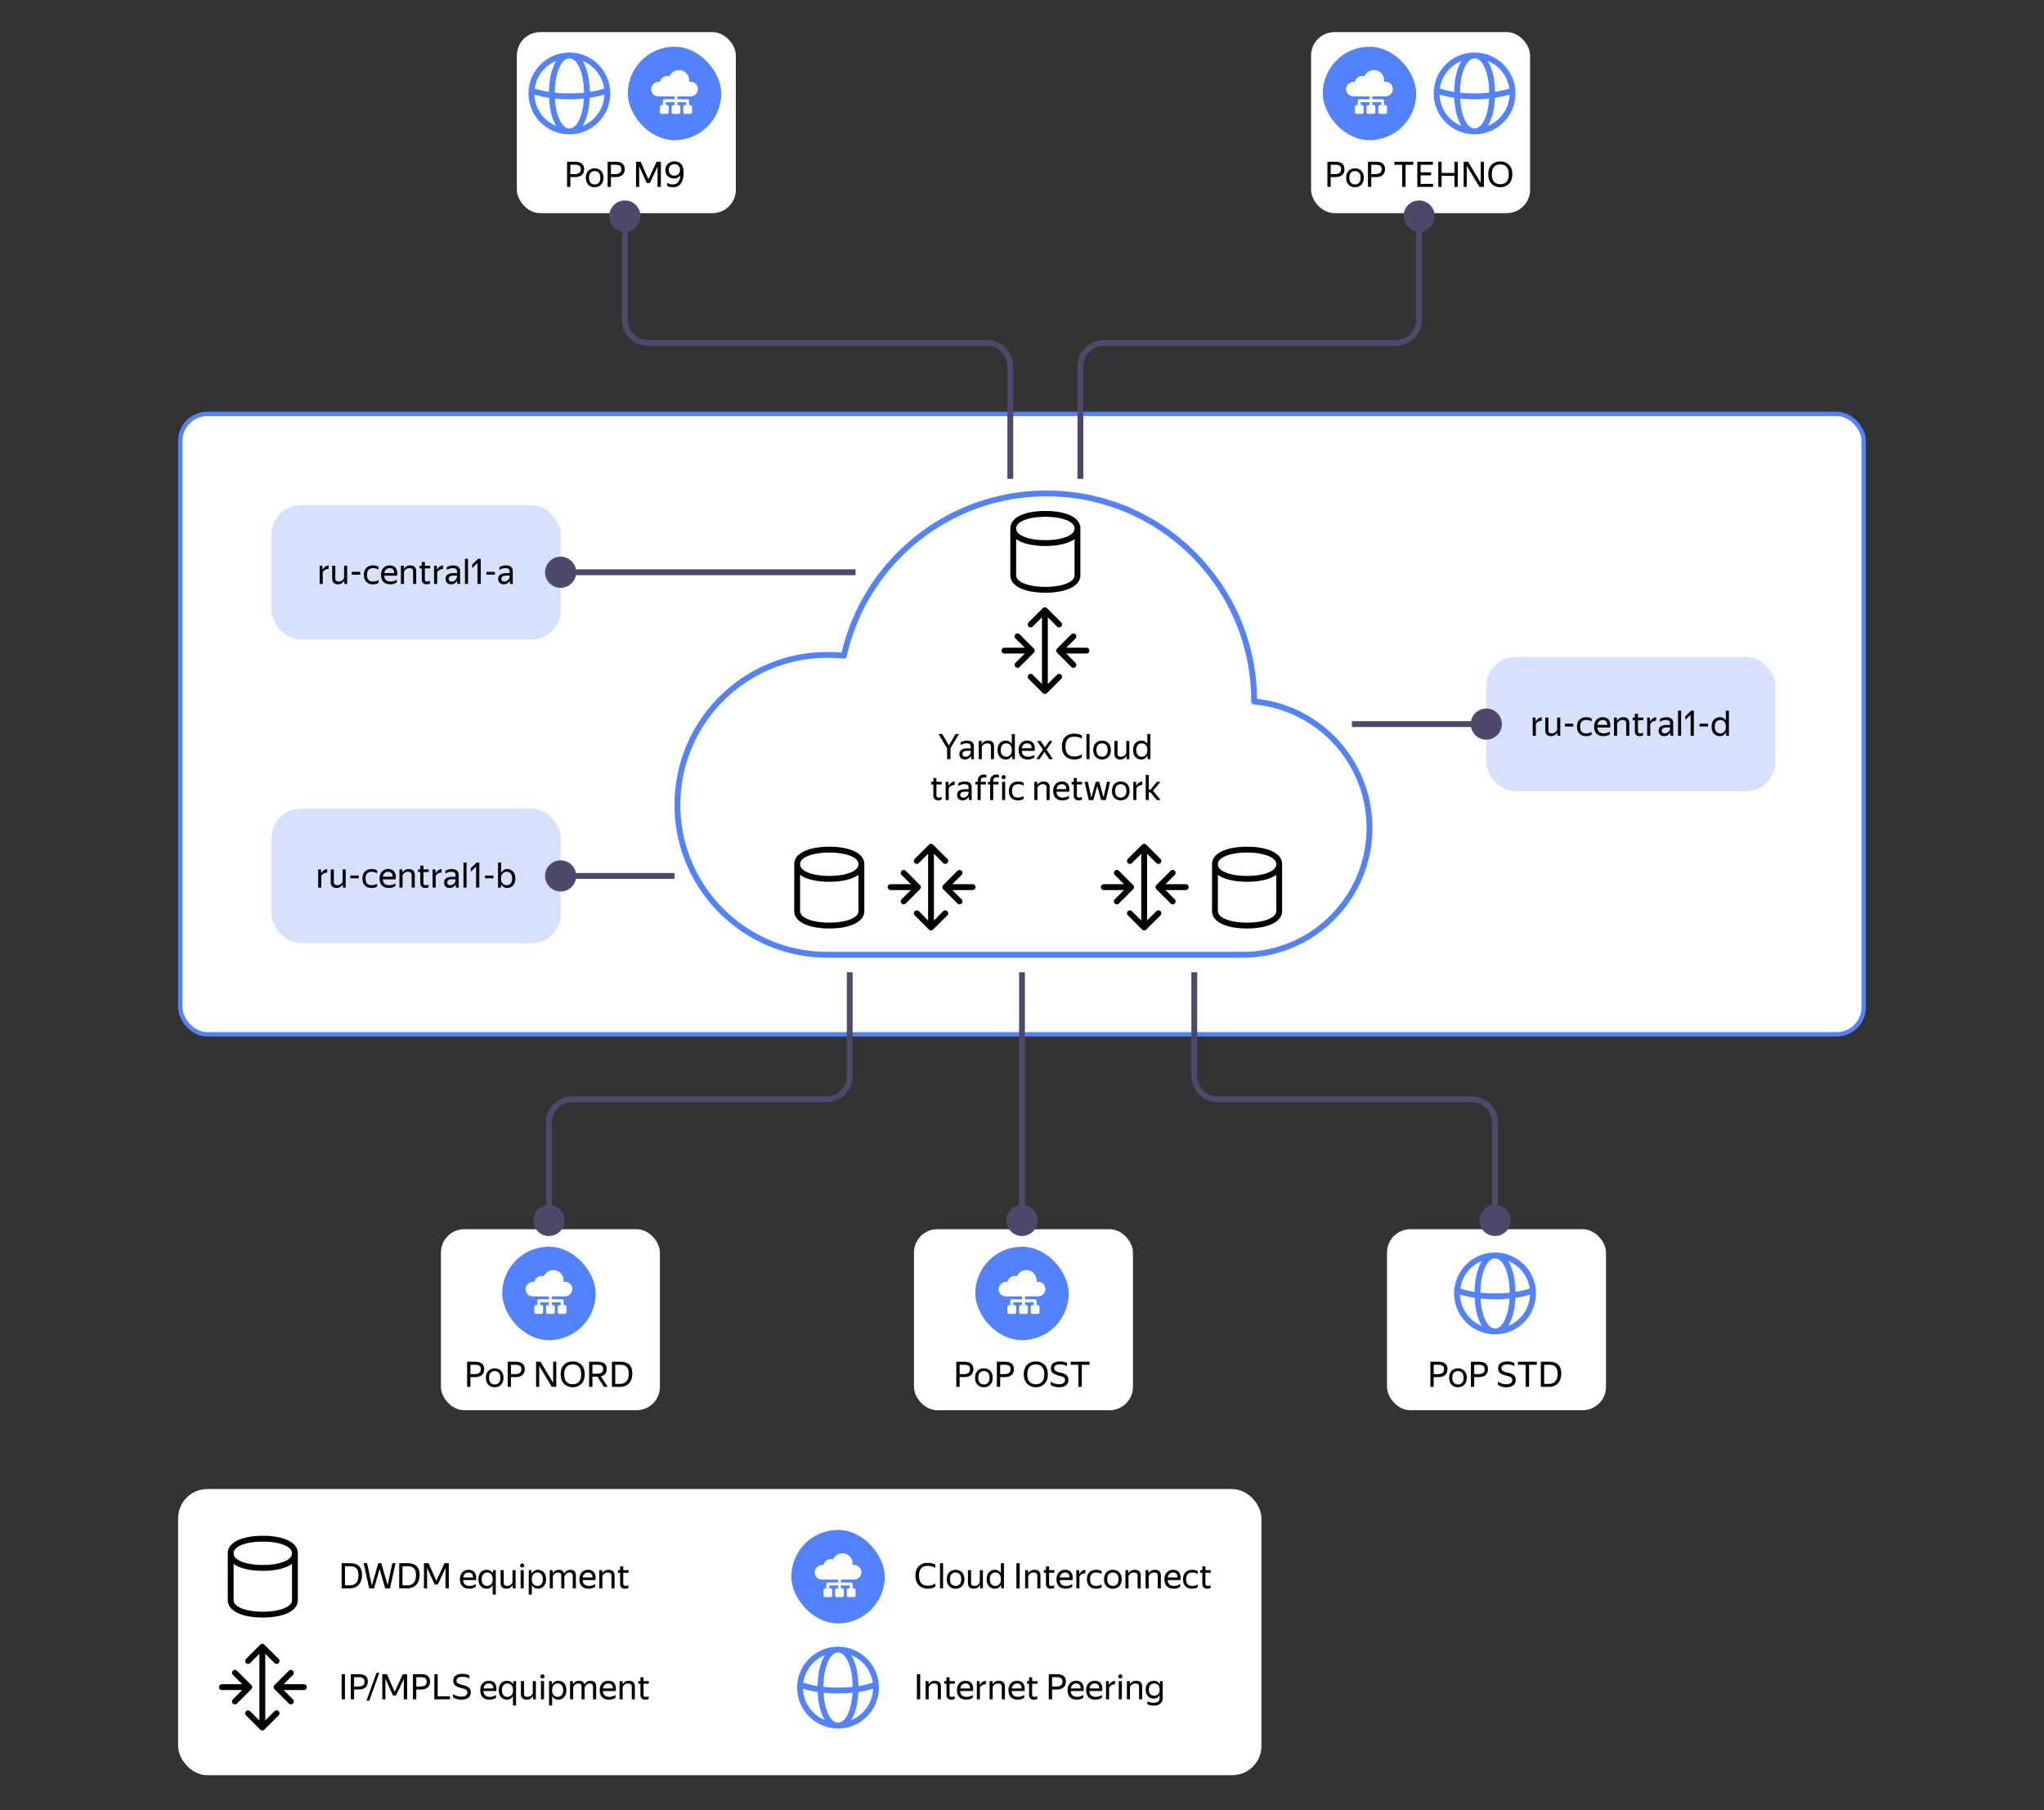 <svg xmlns="http://www.w3.org/2000/svg" width="700" height="620" fill="none" viewBox="0 0 700 620">
    <rect x="0" y="0" width="700" height="620" fill="#333333" stroke="none"/>
    <rect width="75" height="62" x="151" y="421" fill="#fff" rx="8"/>
    <rect width="75" height="62" x="313" y="421" fill="#fff" rx="8"/>
    <rect width="75" height="62" x="475" y="421" fill="#fff" rx="8"/>
    <rect width="75" height="62" x="177" y="11" fill="#fff" rx="8"/>
    <rect width="75" height="62" x="449" y="11" fill="#fff" rx="8"/>
    <rect width="576.5" height="212.5" x="61.75" y="141.75" fill="#fff" rx="9.25"/>
    <rect width="576.5" height="212.5" x="61.75" y="141.75" stroke="#5282FF" stroke-width="1.5" rx="9.25"/>
    <rect width="371" height="98" x="61" y="510" fill="#fff" rx="10"/>
    <rect width="99" height="46" x="509" y="225" fill="#D6E1FF" rx="10"/>
    <path fill="#000" d="M527.995 246.828c-.496.04-.92.164-1.272.372a1.87 1.87 0 0 0-.756.84V252h-1.056v-6.228h.924l.108 1.356h.024c.2-.416.472-.752.816-1.008a2.553 2.553 0 0 1 1.212-.468v1.176Zm5.283 4.056a2.257 2.257 0 0 1-.78.876c-.344.24-.796.36-1.356.36-.576 0-1.044-.164-1.404-.492-.352-.328-.528-.828-.528-1.5v-4.356h1.068v4.356c0 .408.112.684.336.828.224.144.5.216.828.216.464 0 .836-.104 1.116-.312.28-.208.52-.492.72-.852v-4.236h1.056V252h-.936l-.096-1.116h-.024Zm2.645-2.064v-.96h2.88v.96h-2.88Zm7.274 3.3c-.968 0-1.732-.284-2.292-.852-.56-.576-.84-1.372-.84-2.388 0-1.016.284-1.808.852-2.376.568-.568 1.344-.852 2.328-.852.376 0 .728.044 1.056.132.328.08.592.2.792.36v.948a3.423 3.423 0 0 0-1.836-.504c-.72 0-1.252.192-1.596.576-.344.376-.516.948-.516 1.716s.164 1.344.492 1.728c.336.376.856.564 1.56.564.68 0 1.312-.164 1.896-.492v.948c-.52.328-1.152.492-1.896.492Zm5.943 0c-1.04 0-1.836-.284-2.388-.852-.544-.576-.816-1.372-.816-2.388 0-.68.128-1.26.384-1.74s.608-.848 1.056-1.104a2.993 2.993 0 0 1 1.512-.384c.952 0 1.652.316 2.1.948.448.624.592 1.48.432 2.568h-4.392c.088 1.336.824 2.004 2.208 2.004.76 0 1.46-.216 2.1-.648v.948c-.288.2-.624.36-1.008.48-.384.112-.78.168-1.188.168Zm-.276-5.532c-.456 0-.848.14-1.176.42-.328.28-.536.704-.624 1.272h3.348c.024-.536-.1-.952-.372-1.248-.272-.296-.664-.444-1.176-.444Zm6.831 0c-.48 0-.872.112-1.176.336a2.455 2.455 0 0 0-.72.84V252h-1.056v-6.228h.996l.036 1.116h.024c.168-.352.432-.644.792-.876.36-.24.816-.36 1.368-.36.616 0 1.104.164 1.464.492.368.328.552.824.552 1.488V252h-1.056v-4.26c0-.424-.112-.72-.336-.888-.216-.176-.512-.264-.888-.264Zm3.446.084v-.9h.744v-1.308h1.056v1.308h1.812v.9h-1.812v3.744c0 .264.068.456.204.576.136.12.368.18.696.18.312 0 .596-.088.852-.264v.96a1.48 1.48 0 0 1-.504.18 2.767 2.767 0 0 1-.624.072c-.4 0-.724-.076-.972-.228a1.36 1.36 0 0 1-.54-.588 1.767 1.767 0 0 1-.168-.756v-3.876h-.744Zm8.041.156c-.496.04-.92.164-1.272.372a1.87 1.87 0 0 0-.756.84V252h-1.056v-6.228h.924l.108 1.356h.024c.2-.416.472-.752.816-1.008a2.553 2.553 0 0 1 1.212-.468v1.176Zm3.282-.24c-.664 0-1.336.204-2.016.612v-.948a3.804 3.804 0 0 1 1.02-.432 4.142 4.142 0 0 1 1.14-.168c.784 0 1.38.164 1.788.492.408.328.612.828.612 1.5v3.348c0 .136.004.312.012.528.016.208.032.368.048.48h-.96a5.482 5.482 0 0 1-.072-.468 7.173 7.173 0 0 1-.024-.54l-.012-.18a3.359 3.359 0 0 1-.396.6c-.168.2-.392.368-.672.504-.272.136-.612.204-1.02.204-.56 0-1.012-.16-1.356-.48-.344-.32-.516-.772-.516-1.356 0-.68.24-1.18.72-1.5.48-.32 1.156-.48 2.028-.48h1.164v-.516c0-.432-.112-.74-.336-.924-.224-.184-.608-.276-1.152-.276Zm1.488 3.012v-.456h-1.056c-.632 0-1.092.092-1.38.276-.28.184-.42.452-.42.804 0 .28.084.508.252.684.176.176.44.264.792.264.328 0 .608-.064.84-.192.232-.136.42-.296.564-.48.144-.192.248-.372.312-.54.064-.168.096-.288.096-.36Zm2.717-6.204h1.056V252h-1.056v-8.604Zm5.417 8.604h-1.104v-7.2l-1.824 1.776v-1.212l2.028-1.968h.9V252Zm1.95-3.18v-.96h2.88v.96h-2.88Zm4.142.06c0-.728.128-1.328.384-1.8.256-.48.596-.836 1.02-1.068.432-.24.9-.36 1.404-.36.472 0 .88.1 1.224.3.344.192.62.468.828.828v-3.384h1.056V252h-.924l-.084-1.224a2.46 2.46 0 0 1-.816.984c-.344.24-.776.36-1.296.36-.496 0-.96-.116-1.392-.348-.424-.24-.764-.6-1.02-1.08-.256-.48-.384-1.084-.384-1.812Zm4.872 0c0-.776-.184-1.352-.552-1.728a1.838 1.838 0 0 0-1.368-.564c-.544 0-.992.196-1.344.588-.352.384-.528.952-.528 1.704 0 .76.176 1.332.528 1.716.352.384.8.576 1.344.576s1-.188 1.368-.564c.368-.376.552-.952.552-1.728Z"/>
    <rect width="99" height="46" x="93" y="173" fill="#D6E1FF" rx="10"/>
    <path fill="#000" d="M112.552 194.828c-.496.04-.92.164-1.272.372a1.87 1.87 0 0 0-.756.84V200h-1.056v-6.228h.924l.108 1.356h.024c.2-.416.472-.752.816-1.008a2.553 2.553 0 0 1 1.212-.468v1.176Zm5.283 4.056a2.257 2.257 0 0 1-.78.876c-.344.24-.796.36-1.356.36-.576 0-1.044-.164-1.404-.492-.352-.328-.528-.828-.528-1.5v-4.356h1.068v4.356c0 .408.112.684.336.828.224.144.5.216.828.216.464 0 .836-.104 1.116-.312.28-.208.52-.492.72-.852v-4.236h1.056V200h-.936l-.096-1.116h-.024Zm2.645-2.064v-.96h2.88v.96h-2.88Zm7.273 3.3c-.968 0-1.732-.284-2.292-.852-.56-.576-.84-1.372-.84-2.388 0-1.016.284-1.808.852-2.376.568-.568 1.344-.852 2.328-.852.376 0 .728.044 1.056.132.328.08.592.2.792.36v.948a3.423 3.423 0 0 0-1.836-.504c-.72 0-1.252.192-1.596.576-.344.376-.516.948-.516 1.716s.164 1.344.492 1.728c.336.376.856.564 1.56.564.68 0 1.312-.164 1.896-.492v.948c-.52.328-1.152.492-1.896.492Zm5.943 0c-1.04 0-1.836-.284-2.388-.852-.544-.576-.816-1.372-.816-2.388 0-.68.128-1.26.384-1.74s.608-.848 1.056-1.104a2.993 2.993 0 0 1 1.512-.384c.952 0 1.652.316 2.1.948.448.624.592 1.48.432 2.568h-4.392c.088 1.336.824 2.004 2.208 2.004.76 0 1.46-.216 2.1-.648v.948c-.288.2-.624.36-1.008.48-.384.112-.78.168-1.188.168Zm-.276-5.532c-.456 0-.848.14-1.176.42-.328.28-.536.704-.624 1.272h3.348c.024-.536-.1-.952-.372-1.248-.272-.296-.664-.444-1.176-.444Zm6.832 0c-.48 0-.872.112-1.176.336a2.455 2.455 0 0 0-.72.84V200H137.3v-6.228h.996l.036 1.116h.024c.168-.352.432-.644.792-.876.36-.24.816-.36 1.368-.36.616 0 1.104.164 1.464.492.368.328.552.824.552 1.488V200h-1.056v-4.26c0-.424-.112-.72-.336-.888-.216-.176-.512-.264-.888-.264Zm3.446.084v-.9h.744v-1.308h1.056v1.308h1.812v.9h-1.812v3.744c0 .264.068.456.204.576.136.12.368.18.696.18.312 0 .596-.088.852-.264v.96a1.48 1.48 0 0 1-.504.18 2.767 2.767 0 0 1-.624.072c-.4 0-.724-.076-.972-.228a1.36 1.36 0 0 1-.54-.588 1.767 1.767 0 0 1-.168-.756v-3.876h-.744Zm8.041.156c-.496.04-.92.164-1.272.372a1.87 1.87 0 0 0-.756.84V200h-1.056v-6.228h.924l.108 1.356h.024c.2-.416.472-.752.816-1.008a2.553 2.553 0 0 1 1.212-.468v1.176Zm3.282-.24c-.664 0-1.336.204-2.016.612v-.948a3.804 3.804 0 0 1 1.02-.432 4.142 4.142 0 0 1 1.14-.168c.784 0 1.38.164 1.788.492.408.328.612.828.612 1.5v3.348c0 .136.004.312.012.528.016.208.032.368.048.48h-.96a5.482 5.482 0 0 1-.072-.468 7.173 7.173 0 0 1-.024-.54l-.012-.18a3.359 3.359 0 0 1-.396.6c-.168.2-.392.368-.672.504-.272.136-.612.204-1.02.204-.56 0-1.012-.16-1.356-.48-.344-.32-.516-.772-.516-1.356 0-.68.24-1.18.72-1.5.48-.32 1.156-.48 2.028-.48h1.164v-.516c0-.432-.112-.74-.336-.924-.224-.184-.608-.276-1.152-.276Zm1.488 3.012v-.456h-1.056c-.632 0-1.092.092-1.38.276-.28.184-.42.452-.42.804 0 .28.084.508.252.684.176.176.44.264.792.264.328 0 .608-.064.84-.192.232-.136.42-.296.564-.48.144-.192.248-.372.312-.54.064-.168.096-.288.096-.36Zm2.716-6.204h1.056V200h-1.056v-8.604Zm5.418 8.604h-1.104v-7.2l-1.824 1.776v-1.212l2.028-1.968h.9V200Zm1.95-3.18v-.96h2.88v.96h-2.88Zm6.463-2.232c-.664 0-1.336.204-2.016.612v-.948a3.804 3.804 0 0 1 1.02-.432 4.142 4.142 0 0 1 1.14-.168c.784 0 1.38.164 1.788.492.408.328.612.828.612 1.5v3.348c0 .136.004.312.012.528.016.208.032.368.048.48h-.96a5.482 5.482 0 0 1-.072-.468 7.173 7.173 0 0 1-.024-.54l-.012-.18a3.359 3.359 0 0 1-.396.6c-.168.2-.392.368-.672.504-.272.136-.612.204-1.02.204-.56 0-1.012-.16-1.356-.48-.344-.32-.516-.772-.516-1.356 0-.68.24-1.18.72-1.5.48-.32 1.156-.48 2.028-.48h1.164v-.516c0-.432-.112-.74-.336-.924-.224-.184-.608-.276-1.152-.276Zm1.488 3.012v-.456h-1.056c-.632 0-1.092.092-1.38.276-.28.184-.42.452-.42.804 0 .28.084.508.252.684.176.176.44.264.792.264.328 0 .608-.064.84-.192.232-.136.42-.296.564-.48.144-.192.248-.372.312-.54.064-.168.096-.288.096-.36Z"/>
    <rect width="32" height="32" x="172" y="427" fill="#5282FF" rx="16"/>
    <path fill="#fff" fill-rule="evenodd" d="M182.999 449.435v-1.871c0-.312.254-.565.566-.565h.434v-1.462l-.001-.037v-.001a.48.48 0 0 1 .176-.363.455.455 0 0 1 .325-.137h.002l.025.001.037-.001h3.436v-1h-5.501c-1.378 0-2.498-.999-2.498-2.499 0-1.379 1.292-2.5 2.67-2.5h.379a2.504 2.504 0 0 1 3.23-1.876 3.502 3.502 0 0 1 6.686 1.876h.536a2.5 2.5 0 0 1 2.498 2.499v.001a2.5 2.5 0 0 1-2.498 2.499H189v1h3.433l.037.001.028-.001h.001c.051 0 .1.009.326.144l.004.001a.458.458 0 0 1 .169.355v.001l-.001.024a.407.407 0 0 1 .002.04v1.435h.435c.312 0 .565.253.565.565v1.871a.565.565 0 0 1-.565.565h-1.87a.566.566 0 0 1-.566-.565v-1.871c0-.312.254-.565.566-.565h.434V446H189v.999h.435c.311 0 .565.253.565.565v1.871a.566.566 0 0 1-.565.565h-1.871a.565.565 0 0 1-.565-.565v-1.871c0-.312.253-.565.565-.565h.435V446H185v.999h.435c.312 0 .565.253.565.565v1.871a.565.565 0 0 1-.565.565h-1.87a.566.566 0 0 1-.566-.565Zm9.83-4.29-.004-.002c-.02-.019-.007-.008.006.004-.013-.015-.014-.018-.002-.002Zm0 0c-.122-.092-.064-.054.002 0-.026-.021-.033-.026-.002 0Z" clip-rule="evenodd"/>
    <path fill="#000" d="M159.975 466.396h2.748c.976 0 1.732.204 2.268.612.544.4.816 1.028.816 1.884 0 .648-.136 1.176-.408 1.584a2.312 2.312 0 0 1-1.116.9c-.472.184-1.024.276-1.656.276h-1.524V475h-1.128v-8.604Zm2.652 4.236c.608 0 1.1-.132 1.476-.396.376-.264.564-.708.564-1.332 0-.52-.168-.896-.504-1.128-.336-.232-.816-.348-1.44-.348h-1.62v3.204h1.524Zm6.779 4.488c-.568 0-1.08-.124-1.536-.372a2.784 2.784 0 0 1-1.068-1.104c-.264-.488-.396-1.076-.396-1.764s.132-1.272.396-1.752.62-.844 1.068-1.092a3.083 3.083 0 0 1 1.536-.384c.576 0 1.092.128 1.548.384a2.68 2.68 0 0 1 1.08 1.092c.264.48.396 1.064.396 1.752s-.132 1.276-.396 1.764a2.76 2.76 0 0 1-1.08 1.104 3.187 3.187 0 0 1-1.548.372Zm0-.948c.56 0 1.024-.184 1.392-.552.368-.376.552-.956.552-1.74s-.184-1.36-.552-1.728c-.368-.376-.832-.564-1.392-.564-.552 0-1.012.188-1.38.564-.36.368-.54.944-.54 1.728s.18 1.364.54 1.74c.368.368.828.552 1.38.552Zm4.456-7.776h2.748c.976 0 1.732.204 2.268.612.544.4.816 1.028.816 1.884 0 .648-.136 1.176-.408 1.584a2.312 2.312 0 0 1-1.116.9c-.472.184-1.024.276-1.656.276h-1.524V475h-1.128v-8.604Zm2.652 4.236c.608 0 1.1-.132 1.476-.396.376-.264.564-.708.564-1.332 0-.52-.168-.896-.504-1.128-.336-.232-.816-.348-1.44-.348h-1.62v3.204h1.524Zm7.074-4.236h1.524l4.32 7.224v-7.224h1.08V475h-1.536l-4.32-7.212V475h-1.068v-8.604Zm12.542 8.724a4.252 4.252 0 0 1-2.088-.516 3.781 3.781 0 0 1-1.488-1.5c-.36-.664-.54-1.476-.54-2.436s.18-1.764.54-2.412c.368-.656.864-1.148 1.488-1.476.624-.328 1.32-.492 2.088-.492.784 0 1.484.168 2.1.504a3.564 3.564 0 0 1 1.476 1.464c.36.648.54 1.456.54 2.424 0 .952-.18 1.76-.54 2.424a3.703 3.703 0 0 1-1.476 1.5c-.616.344-1.316.516-2.1.516Zm0-1.02c.552 0 1.048-.112 1.488-.336.44-.224.784-.584 1.032-1.08.256-.504.384-1.164.384-1.98 0-.824-.128-1.484-.384-1.98-.248-.496-.592-.856-1.032-1.08a3.233 3.233 0 0 0-1.488-.336c-.552 0-1.048.112-1.488.336-.432.224-.776.584-1.032 1.08-.256.496-.384 1.156-.384 1.98 0 .816.128 1.476.384 1.98.256.496.6.856 1.032 1.08.44.224.936.336 1.488.336Zm5.622-7.704h2.88c1.008 0 1.78.2 2.316.6.536.392.804 1.012.804 1.86 0 .752-.18 1.328-.54 1.728-.36.392-.84.656-1.44.792l2.34 3.624h-1.272l-2.244-3.492h-1.716V475h-1.128v-8.604Zm2.772 4.092c.616 0 1.112-.12 1.488-.36.376-.24.564-.672.564-1.296 0-.512-.172-.872-.516-1.08-.336-.216-.812-.324-1.428-.324h-1.752v3.06h1.644Zm5.045-4.092h2.892c.576 0 1.112.068 1.608.204.496.136.928.36 1.296.672.368.304.656.712.864 1.224.208.512.312 1.148.312 1.908 0 1.008-.184 1.856-.552 2.544-.36.68-.856 1.192-1.488 1.536-.632.344-1.356.516-2.172.516h-2.76v-8.604Zm2.76 7.584c.592 0 1.112-.12 1.56-.36.448-.248.796-.628 1.044-1.14.256-.52.384-1.184.384-1.992s-.124-1.432-.372-1.872c-.248-.44-.588-.748-1.02-.924-.424-.176-.912-.264-1.464-.264h-1.764v6.552h1.632Z"/>
    <rect width="32" height="32" x="334" y="427" fill="#5282FF" rx="16"/>
    <path fill="#fff" fill-rule="evenodd" d="M344.999 449.435v-1.871c0-.312.254-.565.566-.565h.434v-1.462l-.001-.037v-.001a.48.48 0 0 1 .176-.363.455.455 0 0 1 .325-.137h.002l.025.001.037-.001h3.436v-1h-5.501c-1.378 0-2.498-.999-2.498-2.499 0-1.379 1.292-2.5 2.67-2.5h.379a2.504 2.504 0 0 1 3.23-1.876 3.502 3.502 0 0 1 6.686 1.876h.536a2.5 2.5 0 0 1 2.498 2.499v.001a2.5 2.5 0 0 1-2.498 2.499H351v1h3.433l.037.001.028-.001h.001c.051 0 .1.009.326.144l.004.001a.458.458 0 0 1 .169.355v.001l-.001.024a.407.407 0 0 1 .002.04v1.435h.435c.312 0 .565.253.565.565v1.871a.565.565 0 0 1-.565.565h-1.87a.566.566 0 0 1-.566-.565v-1.871c0-.312.254-.565.566-.565h.434V446H351v.999h.435c.311 0 .565.253.565.565v1.871a.566.566 0 0 1-.565.565h-1.871a.565.565 0 0 1-.565-.565v-1.871c0-.312.253-.565.565-.565h.435V446H347v.999h.435c.312 0 .565.253.565.565v1.871a.565.565 0 0 1-.565.565h-1.87a.566.566 0 0 1-.566-.565Zm9.83-4.29-.004-.002c-.02-.019-.007-.008.006.004-.013-.015-.014-.018-.002-.002Zm0 0c-.122-.092-.064-.054.002 0-.026-.021-.033-.026-.002 0Z" clip-rule="evenodd"/>
    <path fill="#000" d="M327.506 466.396h2.748c.976 0 1.732.204 2.268.612.544.4.816 1.028.816 1.884 0 .648-.136 1.176-.408 1.584a2.312 2.312 0 0 1-1.116.9c-.472.184-1.024.276-1.656.276h-1.524V475h-1.128v-8.604Zm2.652 4.236c.608 0 1.1-.132 1.476-.396.376-.264.564-.708.564-1.332 0-.52-.168-.896-.504-1.128-.336-.232-.816-.348-1.44-.348h-1.62v3.204h1.524Zm6.78 4.488c-.568 0-1.08-.124-1.536-.372a2.784 2.784 0 0 1-1.068-1.104c-.264-.488-.396-1.076-.396-1.764s.132-1.272.396-1.752.62-.844 1.068-1.092a3.083 3.083 0 0 1 1.536-.384c.576 0 1.092.128 1.548.384a2.68 2.68 0 0 1 1.08 1.092c.264.48.396 1.064.396 1.752s-.132 1.276-.396 1.764a2.76 2.76 0 0 1-1.08 1.104 3.187 3.187 0 0 1-1.548.372Zm0-.948c.56 0 1.024-.184 1.392-.552.368-.376.552-.956.552-1.74s-.184-1.36-.552-1.728c-.368-.376-.832-.564-1.392-.564-.552 0-1.012.188-1.38.564-.36.368-.54.944-.54 1.728s.18 1.364.54 1.74c.368.368.828.552 1.38.552Zm4.455-7.776h2.748c.976 0 1.732.204 2.268.612.544.4.816 1.028.816 1.884 0 .648-.136 1.176-.408 1.584a2.312 2.312 0 0 1-1.116.9c-.472.184-1.024.276-1.656.276h-1.524V475h-1.128v-8.604Zm2.652 4.236c.608 0 1.1-.132 1.476-.396.376-.264.564-.708.564-1.332 0-.52-.168-.896-.504-1.128-.336-.232-.816-.348-1.44-.348h-1.62v3.204h1.524Zm10.686 4.488a4.252 4.252 0 0 1-2.088-.516 3.781 3.781 0 0 1-1.488-1.5c-.36-.664-.54-1.476-.54-2.436s.18-1.764.54-2.412c.368-.656.864-1.148 1.488-1.476.624-.328 1.32-.492 2.088-.492.784 0 1.484.168 2.1.504a3.564 3.564 0 0 1 1.476 1.464c.36.648.54 1.456.54 2.424 0 .952-.18 1.76-.54 2.424a3.703 3.703 0 0 1-1.476 1.5c-.616.344-1.316.516-2.1.516Zm0-1.02c.552 0 1.048-.112 1.488-.336.44-.224.784-.584 1.032-1.08.256-.504.384-1.164.384-1.98 0-.824-.128-1.484-.384-1.98-.248-.496-.592-.856-1.032-1.08a3.233 3.233 0 0 0-1.488-.336c-.552 0-1.048.112-1.488.336-.432.224-.776.584-1.032 1.08-.256.496-.384 1.156-.384 1.98 0 .816.128 1.476.384 1.98.256.496.6.856 1.032 1.08.44.224.936.336 1.488.336Zm7.964 1.02a6.009 6.009 0 0 1-1.692-.228c-.512-.16-.904-.368-1.176-.624v-1.08c.2.176.456.332.768.468.32.136.664.244 1.032.324.368.08.724.12 1.068.12.648 0 1.148-.124 1.5-.372.36-.248.54-.6.54-1.056 0-.272-.056-.492-.168-.66-.104-.176-.304-.328-.6-.456-.288-.128-.708-.26-1.26-.396-.72-.184-1.284-.388-1.692-.612-.408-.224-.696-.488-.864-.792-.168-.312-.252-.68-.252-1.104 0-.768.272-1.352.816-1.752.544-.408 1.328-.612 2.352-.612.448 0 .86.044 1.236.132.376.088.748.224 1.116.408v1.08c-.6-.4-1.384-.6-2.352-.6-1.368 0-2.052.432-2.052 1.296 0 .376.14.672.42.888.288.216.796.408 1.524.576.752.168 1.34.364 1.764.588.424.224.724.496.9.816.184.312.276.696.276 1.152 0 .776-.284 1.388-.852 1.836-.568.44-1.352.66-2.352.66Zm3.983-7.68v-1.044h6.444v1.044h-2.652V475h-1.14v-7.56h-2.652Z"/>
    <path fill="#5282FF" fill-rule="evenodd" d="M515.316 452.128C514.265 454.295 513.058 455 512 455c-1.058 0-2.265-.705-3.316-2.872-.874-1.805-1.471-4.343-1.637-7.378 1.588.163 3.247.25 4.953.25 1.706 0 3.365-.087 4.953-.25-.166 3.035-.763 5.573-1.637 7.378Zm1.683-9.394A46.305 46.305 0 0 1 512 443c-1.734 0-3.41-.093-4.999-.266.029-3.694.67-6.77 1.683-8.862 1.05-2.166 2.257-2.871 3.315-2.872H512c1.058 0 2.265.705 3.316 2.872 1.013 2.092 1.654 5.168 1.683 8.862Zm1.969 1.761c-.174 4.002-1.052 7.4-2.483 9.639 4.293-1.731 7.355-5.873 7.509-10.748a35.983 35.983 0 0 1-5.026 1.109Zm4.916-3.171c-1.458.472-3.104.86-4.888 1.143-.067-4.418-.966-8.184-2.511-10.601 3.909 1.576 6.797 5.151 7.399 9.458Zm-18.88 1.143c.067-4.418.966-8.184 2.511-10.601-3.909 1.576-6.797 5.151-7.399 9.458 1.458.472 3.104.86 4.888 1.143Zm-4.998.919c.154 4.875 3.216 9.017 7.509 10.748-1.431-2.239-2.309-5.637-2.483-9.639a35.983 35.983 0 0 1-5.026-1.109ZM526 443c0-7.732-6.268-14-14-14s-14 6.268-14 14 6.268 14 14 14 14-6.268 14-14Z" clip-rule="evenodd"/>
    <path fill="#000" d="M489.858 466.396h2.748c.976 0 1.732.204 2.268.612.544.4.816 1.028.816 1.884 0 .648-.136 1.176-.408 1.584a2.312 2.312 0 0 1-1.116.9c-.472.184-1.024.276-1.656.276h-1.524V475h-1.128v-8.604Zm2.652 4.236c.608 0 1.1-.132 1.476-.396.376-.264.564-.708.564-1.332 0-.52-.168-.896-.504-1.128-.336-.232-.816-.348-1.44-.348h-1.62v3.204h1.524Zm6.779 4.488c-.568 0-1.08-.124-1.536-.372a2.784 2.784 0 0 1-1.068-1.104c-.264-.488-.396-1.076-.396-1.764s.132-1.272.396-1.752.62-.844 1.068-1.092a3.083 3.083 0 0 1 1.536-.384c.576 0 1.092.128 1.548.384a2.68 2.68 0 0 1 1.08 1.092c.264.48.396 1.064.396 1.752s-.132 1.276-.396 1.764a2.76 2.76 0 0 1-1.08 1.104 3.187 3.187 0 0 1-1.548.372Zm0-.948c.56 0 1.024-.184 1.392-.552.368-.376.552-.956.552-1.74s-.184-1.36-.552-1.728c-.368-.376-.832-.564-1.392-.564-.552 0-1.012.188-1.38.564-.36.368-.54.944-.54 1.728s.18 1.364.54 1.74c.368.368.828.552 1.38.552Zm4.455-7.776h2.748c.976 0 1.732.204 2.268.612.544.4.816 1.028.816 1.884 0 .648-.136 1.176-.408 1.584a2.312 2.312 0 0 1-1.116.9c-.472.184-1.024.276-1.656.276h-1.524V475h-1.128v-8.604Zm2.652 4.236c.608 0 1.1-.132 1.476-.396.376-.264.564-.708.564-1.332 0-.52-.168-.896-.504-1.128-.336-.232-.816-.348-1.44-.348h-1.62v3.204h1.524Zm9.475 4.488a6.009 6.009 0 0 1-1.692-.228c-.512-.16-.904-.368-1.176-.624v-1.08c.2.176.456.332.768.468.32.136.664.244 1.032.324.368.08.724.12 1.068.12.648 0 1.148-.124 1.5-.372.36-.248.54-.6.54-1.056 0-.272-.056-.492-.168-.66-.104-.176-.304-.328-.6-.456-.288-.128-.708-.26-1.26-.396-.72-.184-1.284-.388-1.692-.612-.408-.224-.696-.488-.864-.792-.168-.312-.252-.68-.252-1.104 0-.768.272-1.352.816-1.752.544-.408 1.328-.612 2.352-.612.448 0 .86.044 1.236.132.376.088.748.224 1.116.408v1.08c-.6-.4-1.384-.6-2.352-.6-1.368 0-2.052.432-2.052 1.296 0 .376.14.672.42.888.288.216.796.408 1.524.576.752.168 1.34.364 1.764.588.424.224.724.496.9.816.184.312.276.696.276 1.152 0 .776-.284 1.388-.852 1.836-.568.44-1.352.66-2.352.66Zm3.983-7.68v-1.044h6.444v1.044h-2.652V475h-1.14v-7.56h-2.652Zm7.832-1.044h2.892c.576 0 1.112.068 1.608.204.496.136.928.36 1.296.672.368.304.656.712.864 1.224.208.512.312 1.148.312 1.908 0 1.008-.184 1.856-.552 2.544-.36.68-.856 1.192-1.488 1.536-.632.344-1.356.516-2.172.516h-2.76v-8.604Zm2.76 7.584c.592 0 1.112-.12 1.56-.36.448-.248.796-.628 1.044-1.14.256-.52.384-1.184.384-1.992s-.124-1.432-.372-1.872c-.248-.44-.588-.748-1.02-.924-.424-.176-.912-.264-1.464-.264h-1.764v6.552h1.632ZM454.594 55.396h2.748c.976 0 1.732.204 2.268.612.544.4.816 1.028.816 1.884 0 .648-.136 1.176-.408 1.584a2.312 2.312 0 0 1-1.116.9c-.472.184-1.024.276-1.656.276h-1.524V64h-1.128v-8.604Zm2.652 4.236c.608 0 1.1-.132 1.476-.396.376-.264.564-.708.564-1.332 0-.52-.168-.896-.504-1.128-.336-.232-.816-.348-1.44-.348h-1.62v3.204h1.524Zm6.779 4.488c-.568 0-1.08-.124-1.536-.372a2.784 2.784 0 0 1-1.068-1.104c-.264-.488-.396-1.076-.396-1.764s.132-1.272.396-1.752.62-.844 1.068-1.092a3.083 3.083 0 0 1 1.536-.384c.576 0 1.092.128 1.548.384a2.68 2.68 0 0 1 1.08 1.092c.264.48.396 1.064.396 1.752s-.132 1.276-.396 1.764a2.76 2.76 0 0 1-1.08 1.104 3.187 3.187 0 0 1-1.548.372Zm0-.948c.56 0 1.024-.184 1.392-.552.368-.376.552-.956.552-1.74s-.184-1.36-.552-1.728c-.368-.376-.832-.564-1.392-.564-.552 0-1.012.188-1.38.564-.36.368-.54.944-.54 1.728s.18 1.364.54 1.74c.368.368.828.552 1.38.552Zm4.456-7.776h2.748c.976 0 1.732.204 2.268.612.544.4.816 1.028.816 1.884 0 .648-.136 1.176-.408 1.584a2.312 2.312 0 0 1-1.116.9c-.472.184-1.024.276-1.656.276h-1.524V64h-1.128v-8.604Zm2.652 4.236c.608 0 1.1-.132 1.476-.396.376-.264.564-.708.564-1.332 0-.52-.168-.896-.504-1.128-.336-.232-.816-.348-1.44-.348h-1.62v3.204h1.524Zm6.426-3.192v-1.044h6.444v1.044h-2.652V64h-1.14v-7.56h-2.652Zm7.832-1.044h5.328v1.032h-4.2v2.604h3.564v1.02h-3.564v2.928h4.26V64h-5.388v-8.604Zm7.172 0h1.128v3.828h4.416v-3.828h1.14V64h-1.14v-3.756h-4.416V64h-1.128v-8.604Zm8.695 0h1.524l4.32 7.224v-7.224h1.08V64h-1.536l-4.32-7.212V64h-1.068v-8.604ZM513.8 64.12a4.252 4.252 0 0 1-2.088-.516 3.781 3.781 0 0 1-1.488-1.5c-.36-.664-.54-1.476-.54-2.436s.18-1.764.54-2.412c.368-.656.864-1.148 1.488-1.476.624-.328 1.32-.492 2.088-.492.784 0 1.484.168 2.1.504a3.564 3.564 0 0 1 1.476 1.464c.36.648.54 1.456.54 2.424 0 .952-.18 1.76-.54 2.424a3.703 3.703 0 0 1-1.476 1.5c-.616.344-1.316.516-2.1.516Zm0-1.02c.552 0 1.048-.112 1.488-.336.44-.224.784-.584 1.032-1.08.256-.504.384-1.164.384-1.98 0-.824-.128-1.484-.384-1.98-.248-.496-.592-.856-1.032-1.08a3.233 3.233 0 0 0-1.488-.336c-.552 0-1.048.112-1.488.336-.432.224-.776.584-1.032 1.08-.256.496-.384 1.156-.384 1.98 0 .816.128 1.476.384 1.98.256.496.6.856 1.032 1.08.44.224.936.336 1.488.336Z"/>
    <rect width="32" height="32" x="453" y="16" fill="#5282FF" rx="16"/>
    <path fill="#fff" fill-rule="evenodd" d="M463.999 38.435v-1.871c0-.312.254-.565.566-.565h.434v-1.462l-.001-.037v-.001a.48.48 0 0 1 .176-.363.454.454 0 0 1 .325-.137h.002l.025.001.037-.001h3.436v-1h-5.501C462.12 32.999 461 32 461 30.5c0-1.379 1.292-2.5 2.67-2.5h.379a2.504 2.504 0 0 1 3.23-1.876A3.502 3.502 0 0 1 473.965 28h.536a2.5 2.5 0 0 1 2.498 2.499v.001a2.5 2.5 0 0 1-2.498 2.499H470v1h3.433l.037.001.028-.001h.001c.051 0 .1.009.326.144l.004.001a.458.458 0 0 1 .169.355l-.001.025a.42.42 0 0 1 .002.04v1.435h.435c.312 0 .565.253.565.565v1.87a.565.565 0 0 1-.565.566h-1.87a.566.566 0 0 1-.566-.565v-1.871c0-.312.254-.565.566-.565h.434v-1H470v1h.435c.311 0 .565.253.565.565v1.87a.566.566 0 0 1-.565.566h-1.871a.565.565 0 0 1-.565-.565v-1.871c0-.312.253-.565.565-.565h.435v-1H466v1h.435c.312 0 .565.253.565.565v1.87a.565.565 0 0 1-.565.566h-1.87a.566.566 0 0 1-.566-.565Zm9.83-4.29-.004-.002c-.02-.019-.007-.008.006.004-.013-.015-.014-.018-.002-.002Zm0 0c-.122-.092-.064-.054.002 0-.026-.021-.033-.026-.002 0Z" clip-rule="evenodd"/>
    <path fill="#5282FF" fill-rule="evenodd" d="M508.316 41.128C507.265 43.295 506.058 44 505 44c-1.058 0-2.265-.705-3.316-2.872-.874-1.805-1.471-4.343-1.637-7.378 1.588.163 3.247.25 4.953.25 1.706 0 3.365-.087 4.953-.25-.166 3.035-.763 5.573-1.637 7.378Zm1.683-9.394A46.227 46.227 0 0 1 505 32c-1.734 0-3.41-.093-4.999-.266.029-3.694.67-6.77 1.683-8.862 1.05-2.166 2.257-2.871 3.315-2.872H505c1.058 0 2.265.705 3.316 2.872 1.013 2.092 1.654 5.169 1.683 8.862Zm1.969 1.761c-.174 4.002-1.052 7.4-2.483 9.639 4.293-1.731 7.355-5.873 7.509-10.748a35.824 35.824 0 0 1-5.026 1.11Zm4.916-3.17c-1.458.47-3.104.859-4.888 1.142-.067-4.418-.966-8.184-2.511-10.6a12.011 12.011 0 0 1 7.399 9.457Zm-18.88 1.142c.067-4.418.966-8.184 2.511-10.6a12.011 12.011 0 0 0-7.399 9.457c1.458.472 3.104.86 4.888 1.143Zm-4.998.919c.154 4.875 3.216 9.017 7.509 10.748-1.431-2.24-2.309-5.637-2.483-9.639a35.824 35.824 0 0 1-5.026-1.11ZM519 32c0-7.732-6.268-14-14-14s-14 6.268-14 14 6.268 14 14 14 14-6.268 14-14Z" clip-rule="evenodd"/>
    <path fill="#000" d="M194.207 55.396h2.748c.976 0 1.732.204 2.268.612.544.4.816 1.028.816 1.884 0 .648-.136 1.176-.408 1.584a2.312 2.312 0 0 1-1.116.9c-.472.184-1.024.276-1.656.276h-1.524V64h-1.128v-8.604Zm2.652 4.236c.608 0 1.1-.132 1.476-.396.376-.264.564-.708.564-1.332 0-.52-.168-.896-.504-1.128-.336-.232-.816-.348-1.44-.348h-1.62v3.204h1.524Zm6.78 4.488c-.568 0-1.08-.124-1.536-.372a2.784 2.784 0 0 1-1.068-1.104c-.264-.488-.396-1.076-.396-1.764s.132-1.272.396-1.752.62-.844 1.068-1.092a3.083 3.083 0 0 1 1.536-.384c.576 0 1.092.128 1.548.384a2.68 2.68 0 0 1 1.08 1.092c.264.48.396 1.064.396 1.752s-.132 1.276-.396 1.764a2.76 2.76 0 0 1-1.08 1.104 3.187 3.187 0 0 1-1.548.372Zm0-.948c.56 0 1.024-.184 1.392-.552.368-.376.552-.956.552-1.74s-.184-1.36-.552-1.728c-.368-.376-.832-.564-1.392-.564-.552 0-1.012.188-1.38.564-.36.368-.54.944-.54 1.728s.18 1.364.54 1.74c.368.368.828.552 1.38.552Zm4.455-7.776h2.748c.976 0 1.732.204 2.268.612.544.4.816 1.028.816 1.884 0 .648-.136 1.176-.408 1.584a2.312 2.312 0 0 1-1.116.9c-.472.184-1.024.276-1.656.276h-1.524V64h-1.128v-8.604Zm2.652 4.236c.608 0 1.1-.132 1.476-.396.376-.264.564-.708.564-1.332 0-.52-.168-.896-.504-1.128-.336-.232-.816-.348-1.44-.348h-1.62v3.204h1.524Zm11.239 3.06h-.504l.012-.012-2.604-5.7V64h-1.068v-8.604h1.572l2.676 6.036 2.796-6.036h1.464V64h-1.14v-6.924l-2.64 5.604-.564.012Zm5.891-4.464c0-.592.136-1.108.408-1.548.272-.448.64-.792 1.104-1.032.464-.248.98-.372 1.548-.372.76 0 1.372.16 1.836.48.472.32.812.764 1.02 1.332.216.568.324 1.224.324 1.968 0 1-.128 1.88-.384 2.64-.256.76-.652 1.356-1.188 1.788-.536.424-1.224.636-2.064.636-.808 0-1.476-.148-2.004-.444V62.62c.536.352 1.204.528 2.004.528.536 0 .984-.136 1.344-.408.36-.28.64-.652.84-1.116.2-.472.324-.996.372-1.572-.28.368-.612.64-.996.816a2.966 2.966 0 0 1-1.224.252 3.28 3.28 0 0 1-1.488-.336 2.584 2.584 0 0 1-1.068-.984c-.256-.432-.384-.956-.384-1.572Zm3.06-1.98c-.328 0-.64.072-.936.216-.296.144-.536.36-.72.648-.176.288-.264.648-.264 1.08 0 .432.088.796.264 1.092.176.296.404.52.684.672.28.144.572.216.876.216.576 0 1.06-.168 1.452-.504.392-.344.588-.844.588-1.5 0-.568-.176-1.028-.528-1.38-.344-.36-.816-.54-1.416-.54Z"/>
    <rect width="32" height="32" x="215" y="16" fill="#5282FF" rx="16"/>
    <path fill="#fff" fill-rule="evenodd" d="M225.999 38.435v-1.871c0-.312.254-.565.566-.565h.434v-1.462l-.001-.037v-.001a.48.48 0 0 1 .176-.363.454.454 0 0 1 .325-.137h.002l.025.001.037-.001h3.436v-1h-5.501C224.12 32.999 223 32 223 30.5c0-1.379 1.292-2.5 2.67-2.5h.379a2.504 2.504 0 0 1 3.23-1.876A3.502 3.502 0 0 1 235.965 28h.536a2.5 2.5 0 0 1 2.498 2.499v.001a2.5 2.5 0 0 1-2.498 2.499H232v1h3.433l.037.001.028-.001h.001c.051 0 .1.009.326.144l.004.001a.458.458 0 0 1 .169.355l-.001.025a.42.42 0 0 1 .002.04v1.435h.435c.312 0 .565.253.565.565v1.87a.565.565 0 0 1-.565.566h-1.87a.566.566 0 0 1-.566-.565v-1.871c0-.312.254-.565.566-.565h.434v-1H232v1h.435c.311 0 .565.253.565.565v1.87a.566.566 0 0 1-.565.566h-1.871a.565.565 0 0 1-.565-.565v-1.871c0-.312.253-.565.565-.565h.435v-1H228v1h.435c.312 0 .565.253.565.565v1.87a.565.565 0 0 1-.565.566h-1.87a.566.566 0 0 1-.566-.565Zm9.83-4.29-.004-.002c-.02-.019-.007-.008.006.004-.013-.015-.014-.018-.002-.002Zm0 0c-.122-.092-.064-.054.002 0-.026-.021-.033-.026-.002 0Z" clip-rule="evenodd"/>
    <path fill="#5282FF" fill-rule="evenodd" d="M198.316 41.128C197.265 43.295 196.058 44 195 44c-1.058 0-2.265-.705-3.316-2.872-.874-1.805-1.471-4.343-1.637-7.378 1.588.163 3.247.25 4.953.25 1.706 0 3.365-.087 4.953-.25-.166 3.035-.763 5.573-1.637 7.378Zm1.683-9.394A46.227 46.227 0 0 1 195 32c-1.734 0-3.41-.093-4.999-.266.029-3.694.67-6.77 1.683-8.862 1.05-2.166 2.257-2.871 3.315-2.872H195c1.058 0 2.265.705 3.316 2.872 1.013 2.092 1.654 5.169 1.683 8.862Zm1.969 1.761c-.174 4.002-1.052 7.4-2.483 9.639 4.293-1.731 7.355-5.873 7.509-10.748a35.824 35.824 0 0 1-5.026 1.11Zm4.916-3.17c-1.458.47-3.104.859-4.888 1.142-.067-4.418-.966-8.184-2.511-10.6a12.011 12.011 0 0 1 7.399 9.457Zm-18.88 1.142c.067-4.418.966-8.184 2.511-10.6a12.011 12.011 0 0 0-7.399 9.457c1.458.472 3.104.86 4.888 1.143Zm-4.998.919c.154 4.875 3.216 9.017 7.509 10.748-1.431-2.24-2.309-5.637-2.483-9.639a35.824 35.824 0 0 1-5.026-1.11ZM209 32c0-7.732-6.268-14-14-14s-14 6.268-14 14 6.268 14 14 14 14-6.268 14-14Z" clip-rule="evenodd"/>
    <rect width="99" height="46" x="93" y="277" fill="#D6E1FF" rx="10"/>
    <path fill="#000" d="M112.053 298.828c-.496.04-.92.164-1.272.372a1.87 1.87 0 0 0-.756.84V304h-1.056v-6.228h.924l.108 1.356h.024c.2-.416.472-.752.816-1.008a2.553 2.553 0 0 1 1.212-.468v1.176Zm5.284 4.056a2.257 2.257 0 0 1-.78.876c-.344.24-.796.36-1.356.36-.576 0-1.044-.164-1.404-.492-.352-.328-.528-.828-.528-1.5v-4.356h1.068v4.356c0 .408.112.684.336.828.224.144.5.216.828.216.464 0 .836-.104 1.116-.312.28-.208.52-.492.72-.852v-4.236h1.056V304h-.936l-.096-1.116h-.024Zm2.645-2.064v-.96h2.88v.96h-2.88Zm7.273 3.3c-.968 0-1.732-.284-2.292-.852-.56-.576-.84-1.372-.84-2.388 0-1.016.284-1.808.852-2.376.568-.568 1.344-.852 2.328-.852.376 0 .728.044 1.056.132.328.08.592.2.792.36v.948a3.423 3.423 0 0 0-1.836-.504c-.72 0-1.252.192-1.596.576-.344.376-.516.948-.516 1.716s.164 1.344.492 1.728c.336.376.856.564 1.56.564.68 0 1.312-.164 1.896-.492v.948c-.52.328-1.152.492-1.896.492Zm5.943 0c-1.04 0-1.836-.284-2.388-.852-.544-.576-.816-1.372-.816-2.388 0-.68.128-1.26.384-1.74s.608-.848 1.056-1.104a2.993 2.993 0 0 1 1.512-.384c.952 0 1.652.316 2.1.948.448.624.592 1.48.432 2.568h-4.392c.088 1.336.824 2.004 2.208 2.004.76 0 1.46-.216 2.1-.648v.948c-.288.2-.624.36-1.008.48-.384.112-.78.168-1.188.168Zm-.276-5.532c-.456 0-.848.14-1.176.42-.328.28-.536.704-.624 1.272h3.348c.024-.536-.1-.952-.372-1.248-.272-.296-.664-.444-1.176-.444Zm6.832 0c-.48 0-.872.112-1.176.336a2.455 2.455 0 0 0-.72.84V304h-1.056v-6.228h.996l.036 1.116h.024c.168-.352.432-.644.792-.876.36-.24.816-.36 1.368-.36.616 0 1.104.164 1.464.492.368.328.552.824.552 1.488V304h-1.056v-4.26c0-.424-.112-.72-.336-.888-.216-.176-.512-.264-.888-.264Zm3.446.084v-.9h.744v-1.308H145v1.308h1.812v.9H145v3.744c0 .264.068.456.204.576.136.12.368.18.696.18.312 0 .596-.088.852-.264v.96a1.48 1.48 0 0 1-.504.18 2.767 2.767 0 0 1-.624.072c-.4 0-.724-.076-.972-.228a1.36 1.36 0 0 1-.54-.588 1.767 1.767 0 0 1-.168-.756v-3.876h-.744Zm8.041.156c-.496.04-.92.164-1.272.372a1.87 1.87 0 0 0-.756.84V304h-1.056v-6.228h.924l.108 1.356h.024c.2-.416.472-.752.816-1.008a2.553 2.553 0 0 1 1.212-.468v1.176Zm3.282-.24c-.664 0-1.336.204-2.016.612v-.948a3.804 3.804 0 0 1 1.02-.432 4.142 4.142 0 0 1 1.14-.168c.784 0 1.38.164 1.788.492.408.328.612.828.612 1.5v3.348c0 .136.004.312.012.528.016.208.032.368.048.48h-.96a5.482 5.482 0 0 1-.072-.468 7.173 7.173 0 0 1-.024-.54l-.012-.18a3.359 3.359 0 0 1-.396.6c-.168.2-.392.368-.672.504-.272.136-.612.204-1.02.204-.56 0-1.012-.16-1.356-.48-.344-.32-.516-.772-.516-1.356 0-.68.24-1.18.72-1.5.48-.32 1.156-.48 2.028-.48h1.164v-.516c0-.432-.112-.74-.336-.924-.224-.184-.608-.276-1.152-.276Zm1.488 3.012v-.456h-1.056c-.632 0-1.092.092-1.38.276-.28.184-.42.452-.42.804 0 .28.084.508.252.684.176.176.44.264.792.264.328 0 .608-.064.84-.192.232-.136.42-.296.564-.48.144-.192.248-.372.312-.54.064-.168.096-.288.096-.36Zm2.716-6.204h1.056V304h-1.056v-8.604Zm5.418 8.604h-1.104v-7.2l-1.824 1.776v-1.212l2.028-1.968h.9V304Zm1.95-3.18v-.96h2.88v.96h-2.88Zm4.468-5.424h1.056l-.024 3.588c.208-.4.488-.72.84-.96.352-.248.788-.372 1.308-.372.488 0 .936.12 1.344.36.416.232.752.588 1.008 1.068.256.472.384 1.072.384 1.8s-.132 1.332-.396 1.812c-.256.48-.596.84-1.02 1.08a2.761 2.761 0 0 1-1.368.348c-.48 0-.9-.116-1.26-.348a2.48 2.48 0 0 1-.84-.948l-.036 1.176h-.996v-8.604Zm4.824 5.484c0-.752-.172-1.32-.516-1.704-.344-.392-.788-.588-1.332-.588s-1.004.192-1.38.576c-.368.376-.552.948-.552 1.716 0 .776.184 1.352.552 1.728.376.376.836.564 1.38.564.544 0 .988-.192 1.332-.576.344-.384.516-.956.516-1.716Z"/>
    <path fill="#4E496B" d="M486 79.333a5.333 5.333 0 1 0 0-10.666 5.333 5.333 0 1 0 0 10.666ZM371 164v-38.522h-2V164h2Zm7-45.522h100v-2H378v2Zm109-9V74h-2v35.478h2Zm-9 9a9 9 0 0 0 9-9h-2a7 7 0 0 1-7 7v2Zm-107 7a7 7 0 0 1 7-7v-2a9 9 0 0 0-9 9h2Zm141 287.189a5.332 5.332 0 0 1 5.333 5.333 5.332 5.332 0 0 1-5.333 5.333 5.332 5.332 0 0 1-5.333-5.333 5.332 5.332 0 0 1 5.333-5.333Zm-8-36.146v-1 1Zm-87 0v-1 1ZM410 333v35.521h-2V333h2Zm7 42.521h87v2h-87v-2Zm96 9V418h-2v-33.479h2Zm-9-9a9 9 0 0 1 9 9h-2a7 7 0 0 0-7-7v-2Zm-94-7a7 7 0 0 0 7 7v2a9 9 0 0 1-9-9h2Zm-222 44.146a5.332 5.332 0 0 0-5.333 5.333 5.332 5.332 0 0 0 5.333 5.333 5.332 5.332 0 0 0 5.333-5.333 5.332 5.332 0 0 0-5.333-5.333Zm8-36.146v-1 1Zm87 0v-1 1ZM290 333v35.521h2V333h-2Zm-7 42.521h-87v2h87v-2Zm-96 9V418h2v-33.479h-2Zm9-9a9 9 0 0 0-9 9h2a7 7 0 0 1 7-7v-2Zm94-7a7 7 0 0 1-7 7v2a9 9 0 0 0 9-9h-2ZM214 79.333a5.333 5.333 0 1 1 0-10.666 5.333 5.333 0 1 1 0 10.666Zm124 38.145v1-1ZM345 164v-38.522h2V164h-2Zm-7-45.522H222v-2h116v2Zm-125-9V74h2v35.478h-2Zm9 9a9 9 0 0 1-9-9h2a7 7 0 0 0 7 7v2Zm123 7a7 7 0 0 0-7-7v-2a9 9 0 0 1 9 9h-2ZM197.333 196a5.332 5.332 0 0 0-5.333-5.333 5.332 5.332 0 0 0-5.333 5.333 5.332 5.332 0 0 0 5.333 5.333 5.332 5.332 0 0 0 5.333-5.333ZM293 195H192v2h101v-2Zm-95.667 105a5.332 5.332 0 0 0-5.333-5.333 5.332 5.332 0 0 0-5.333 5.333 5.332 5.332 0 0 0 5.333 5.333 5.332 5.332 0 0 0 5.333-5.333ZM231 299h-39v2h39v-2Zm272.667-51a5.332 5.332 0 0 0 5.333 5.333 5.332 5.332 0 0 0 5.333-5.333 5.332 5.332 0 0 0-5.333-5.333 5.332 5.332 0 0 0-5.333 5.333ZM463 249h46v-2h-46v2ZM350 412.667a5.332 5.332 0 0 0-5.333 5.333 5.332 5.332 0 0 0 5.333 5.333 5.332 5.332 0 0 0 5.333-5.333 5.332 5.332 0 0 0-5.333-5.333ZM349 333v85h2v-85h-2Z"/>
    <path fill="#000" d="M117.008 535.396h2.892c.576 0 1.112.068 1.608.204.496.136.928.36 1.296.672.368.304.656.712.864 1.224.208.512.312 1.148.312 1.908 0 1.008-.184 1.856-.552 2.544-.36.68-.856 1.192-1.488 1.536-.632.344-1.356.516-2.172.516h-2.76v-8.604Zm2.76 7.584c.592 0 1.112-.12 1.56-.36.448-.248.796-.628 1.044-1.14.256-.52.384-1.184.384-1.992s-.124-1.432-.372-1.872c-.248-.44-.588-.748-1.02-.924-.424-.176-.912-.264-1.464-.264h-1.764v6.552h1.632Zm8.333 1.02h-1.668l-1.896-8.604h1.176l1.632 7.632 2.208-7.632h1.032l2.16 7.488 1.62-7.488h1.092L133.561 544h-1.656l-1.896-6.648-1.908 6.648Zm8.618-8.604h2.892c.576 0 1.112.068 1.608.204.496.136.928.36 1.296.672.368.304.656.712.864 1.224.208.512.312 1.148.312 1.908 0 1.008-.184 1.856-.552 2.544-.36.68-.856 1.192-1.488 1.536-.632.344-1.356.516-2.172.516h-2.76v-8.604Zm2.76 7.584c.592 0 1.112-.12 1.56-.36.448-.248.796-.628 1.044-1.14.256-.52.384-1.184.384-1.992s-.124-1.432-.372-1.872c-.248-.44-.588-.748-1.02-.924-.424-.176-.912-.264-1.464-.264h-1.764v6.552h1.632Zm9.877-.288h-.504l.012-.012-2.604-5.7V544h-1.068v-8.604h1.572l2.676 6.036 2.796-6.036h1.464V544h-1.14v-6.924l-2.64 5.604-.564.012Zm11.366 1.428c-1.04 0-1.836-.284-2.388-.852-.544-.576-.816-1.372-.816-2.388 0-.68.128-1.26.384-1.74s.608-.848 1.056-1.104a2.993 2.993 0 0 1 1.512-.384c.952 0 1.652.316 2.1.948.448.624.592 1.48.432 2.568h-4.392c.088 1.336.824 2.004 2.208 2.004.76 0 1.46-.216 2.1-.648v.948c-.288.2-.624.36-1.008.48-.384.112-.78.168-1.188.168Zm-.276-5.532c-.456 0-.848.14-1.176.42-.328.28-.536.704-.624 1.272h3.348c.024-.536-.1-.952-.372-1.248-.272-.296-.664-.444-1.176-.444Zm6.219 5.532c-.496 0-.96-.116-1.392-.348-.424-.24-.764-.6-1.02-1.08-.256-.48-.384-1.084-.384-1.812s.128-1.328.384-1.8c.264-.48.608-.836 1.032-1.068.424-.24.888-.36 1.392-.36.48 0 .896.108 1.248.324.36.208.64.5.84.876l.048-.66c.024-.216.044-.356.06-.42h.972a6.754 6.754 0 0 0-.048.48c-.008.208-.012.38-.012.516v7.356h-1.056v-3.252c-.192.376-.46.68-.804.912-.336.224-.756.336-1.26.336Zm.156-.948c.544 0 1-.188 1.368-.564.368-.376.552-.952.552-1.728 0-.768-.184-1.34-.552-1.716a1.819 1.819 0 0 0-1.368-.576c-.544 0-.992.196-1.344.588-.352.384-.528.952-.528 1.704 0 .76.176 1.332.528 1.716.352.384.8.576 1.344.576Zm8.695-.288a2.257 2.257 0 0 1-.78.876c-.344.24-.796.36-1.356.36-.576 0-1.044-.164-1.404-.492-.352-.328-.528-.828-.528-1.5v-4.356h1.068v4.356c0 .408.112.684.336.828.224.144.5.216.828.216.464 0 .836-.104 1.116-.312.28-.208.52-.492.72-.852v-4.236h1.056V544h-.936l-.096-1.116h-.024Zm3.329-6.024c-.216 0-.388-.064-.516-.192a.692.692 0 0 1-.192-.492.675.675 0 0 1 .708-.696c.208 0 .372.068.492.204.12.136.18.3.18.492s-.06.356-.18.492c-.12.128-.284.192-.492.192Zm-.54.912h1.056V544h-1.056v-6.228Zm2.778 0h.924l.108 1.212c.2-.4.476-.72.828-.96.36-.248.8-.372 1.32-.372.488 0 .936.12 1.344.36.416.232.752.588 1.008 1.068.256.472.384 1.072.384 1.8s-.132 1.332-.396 1.812c-.256.48-.596.84-1.02 1.08a2.761 2.761 0 0 1-1.368.348c-.472 0-.884-.112-1.236-.336a2.408 2.408 0 0 1-.84-.924v3.264h-1.056v-8.352Zm4.824 3.108c0-.752-.172-1.32-.516-1.704-.344-.392-.788-.588-1.332-.588s-1.004.192-1.38.576c-.368.376-.552.948-.552 1.716 0 .776.184 1.352.552 1.728.376.376.836.564 1.38.564.544 0 .988-.192 1.332-.576.344-.384.516-.956.516-1.716Zm6.307-1.236c0-.4-.1-.676-.3-.828-.2-.152-.472-.228-.816-.228-.448 0-.804.112-1.068.336-.264.216-.496.5-.696.852V544h-1.056v-6.228h.924l.108 1.116h.024a2.21 2.21 0 0 1 .756-.876c.344-.24.784-.36 1.32-.36.472 0 .864.116 1.176.348.312.224.52.564.624 1.02.176-.424.444-.756.804-.996.368-.248.812-.372 1.332-.372.568 0 1.02.164 1.356.492.344.328.516.824.516 1.488V544h-1.068v-4.236c0-.408-.1-.704-.3-.888-.2-.192-.472-.288-.816-.288-.456 0-.816.132-1.08.396a3.78 3.78 0 0 0-.684.912V544h-1.056v-4.356Zm9.418 4.476c-1.04 0-1.836-.284-2.388-.852-.544-.576-.816-1.372-.816-2.388 0-.68.128-1.26.384-1.74s.608-.848 1.056-1.104a2.993 2.993 0 0 1 1.512-.384c.952 0 1.652.316 2.1.948.448.624.592 1.48.432 2.568h-4.392c.088 1.336.824 2.004 2.208 2.004.76 0 1.46-.216 2.1-.648v.948c-.288.2-.624.36-1.008.48-.384.112-.78.168-1.188.168Zm-.276-5.532c-.456 0-.848.14-1.176.42-.328.28-.536.704-.624 1.272h3.348c.024-.536-.1-.952-.372-1.248-.272-.296-.664-.444-1.176-.444Zm6.831 0c-.48 0-.872.112-1.176.336a2.455 2.455 0 0 0-.72.84V544h-1.056v-6.228h.996l.036 1.116h.024c.168-.352.432-.644.792-.876.36-.24.816-.36 1.368-.36.616 0 1.104.164 1.464.492.368.328.552.824.552 1.488V544h-1.056v-4.26c0-.424-.112-.72-.336-.888-.216-.176-.512-.264-.888-.264Zm3.446.084v-.9h.744v-1.308h1.056v1.308h1.812v.9h-1.812v3.744c0 .264.068.456.204.576.136.12.368.18.696.18.312 0 .596-.088.852-.264v.96a1.48 1.48 0 0 1-.504.18 2.767 2.767 0 0 1-.624.072c-.4 0-.724-.076-.972-.228a1.36 1.36 0 0 1-.54-.588 1.767 1.767 0 0 1-.168-.756v-3.876h-.744Zm-94.625 34.724h1.128V582h-1.128v-8.604Zm3.129 0h2.748c.976 0 1.732.204 2.268.612.544.4.816 1.028.816 1.884 0 .648-.136 1.176-.408 1.584a2.312 2.312 0 0 1-1.116.9c-.472.184-1.024.276-1.656.276h-1.524V582h-1.128v-8.604Zm2.652 4.236c.608 0 1.1-.132 1.476-.396.376-.264.564-.708.564-1.332 0-.52-.168-.896-.504-1.128-.336-.232-.816-.348-1.44-.348h-1.62v3.204h1.524Zm3.663 4.848h-.96l3.456-9.552h.96l-3.456 9.552Zm8.63-1.788h-.504l.012-.012-2.604-5.7V582h-1.068v-8.604h1.572l2.676 6.036 2.796-6.036h1.464V582h-1.14v-6.924l-2.64 5.604-.564.012Zm6.348-7.296h2.748c.976 0 1.732.204 2.268.612.544.4.816 1.028.816 1.884 0 .648-.136 1.176-.408 1.584a2.312 2.312 0 0 1-1.116.9c-.472.184-1.024.276-1.656.276h-1.524V582h-1.128v-8.604Zm2.652 4.236c.608 0 1.1-.132 1.476-.396.376-.264.564-.708.564-1.332 0-.52-.168-.896-.504-1.128-.336-.232-.816-.348-1.44-.348h-1.62v3.204h1.524Zm4.672-4.236h1.128v7.584h4.188V582h-5.316v-8.604Zm9.267 8.724a6.009 6.009 0 0 1-1.692-.228c-.512-.16-.904-.368-1.176-.624v-1.08c.2.176.456.332.768.468.32.136.664.244 1.032.324.368.08.724.12 1.068.12.648 0 1.148-.124 1.5-.372.36-.248.54-.6.54-1.056 0-.272-.056-.492-.168-.66-.104-.176-.304-.328-.6-.456-.288-.128-.708-.26-1.26-.396-.72-.184-1.284-.388-1.692-.612-.408-.224-.696-.488-.864-.792-.168-.312-.252-.68-.252-1.104 0-.768.272-1.352.816-1.752.544-.408 1.328-.612 2.352-.612.448 0 .86.044 1.236.132.376.088.748.224 1.116.408v1.08c-.6-.4-1.384-.6-2.352-.6-1.368 0-2.052.432-2.052 1.296 0 .376.14.672.42.888.288.216.796.408 1.524.576.752.168 1.34.364 1.764.588.424.224.724.496.9.816.184.312.276.696.276 1.152 0 .776-.284 1.388-.852 1.836-.568.44-1.352.66-2.352.66Zm9.65 0c-1.04 0-1.836-.284-2.388-.852-.544-.576-.816-1.372-.816-2.388 0-.68.128-1.26.384-1.74s.608-.848 1.056-1.104a2.993 2.993 0 0 1 1.512-.384c.952 0 1.652.316 2.1.948.448.624.592 1.48.432 2.568h-4.392c.088 1.336.824 2.004 2.208 2.004.76 0 1.46-.216 2.1-.648v.948c-.288.2-.624.36-1.008.48-.384.112-.78.168-1.188.168Zm-.276-5.532c-.456 0-.848.14-1.176.42-.328.28-.536.704-.624 1.272h3.348c.024-.536-.1-.952-.372-1.248-.272-.296-.664-.444-1.176-.444Zm6.219 5.532c-.496 0-.96-.116-1.392-.348-.424-.24-.764-.6-1.02-1.08-.256-.48-.384-1.084-.384-1.812s.128-1.328.384-1.8c.264-.48.608-.836 1.032-1.068.424-.24.888-.36 1.392-.36.48 0 .896.108 1.248.324.36.208.64.5.84.876l.048-.66c.024-.216.044-.356.06-.42h.972a6.754 6.754 0 0 0-.048.48c-.008.208-.012.38-.012.516v7.356h-1.056v-3.252c-.192.376-.46.68-.804.912-.336.224-.756.336-1.26.336Zm.156-.948c.544 0 1-.188 1.368-.564.368-.376.552-.952.552-1.728 0-.768-.184-1.34-.552-1.716a1.819 1.819 0 0 0-1.368-.576c-.544 0-.992.196-1.344.588-.352.384-.528.952-.528 1.704 0 .76.176 1.332.528 1.716.352.384.8.576 1.344.576Zm8.695-.288a2.257 2.257 0 0 1-.78.876c-.344.24-.796.36-1.356.36-.576 0-1.044-.164-1.404-.492-.352-.328-.528-.828-.528-1.5v-4.356h1.068v4.356c0 .408.112.684.336.828.224.144.5.216.828.216.464 0 .836-.104 1.116-.312.28-.208.52-.492.72-.852v-4.236h1.056V582h-.936l-.096-1.116h-.024Zm3.33-6.024c-.216 0-.388-.064-.516-.192a.692.692 0 0 1-.192-.492.675.675 0 0 1 .708-.696c.208 0 .372.068.492.204.12.136.18.3.18.492s-.06.356-.18.492c-.12.128-.284.192-.492.192Zm-.54.912h1.056V582h-1.056v-6.228Zm2.777 0h.924l.108 1.212c.2-.4.476-.72.828-.96.36-.248.8-.372 1.32-.372.488 0 .936.12 1.344.36.416.232.752.588 1.008 1.068.256.472.384 1.072.384 1.8s-.132 1.332-.396 1.812c-.256.48-.596.84-1.02 1.08a2.761 2.761 0 0 1-1.368.348c-.472 0-.884-.112-1.236-.336a2.408 2.408 0 0 1-.84-.924v3.264h-1.056v-8.352Zm4.824 3.108c0-.752-.172-1.32-.516-1.704-.344-.392-.788-.588-1.332-.588s-1.004.192-1.38.576c-.368.376-.552.948-.552 1.716 0 .776.184 1.352.552 1.728.376.376.836.564 1.38.564.544 0 .988-.192 1.332-.576.344-.384.516-.956.516-1.716Zm6.307-1.236c0-.4-.1-.676-.3-.828-.2-.152-.472-.228-.816-.228-.448 0-.804.112-1.068.336-.264.216-.496.5-.696.852V582h-1.056v-6.228h.924l.108 1.116h.024a2.21 2.21 0 0 1 .756-.876c.344-.24.784-.36 1.32-.36.472 0 .864.116 1.176.348.312.224.52.564.624 1.02.176-.424.444-.756.804-.996.368-.248.812-.372 1.332-.372.568 0 1.02.164 1.356.492.344.328.516.824.516 1.488V582h-1.068v-4.236c0-.408-.1-.704-.3-.888-.2-.192-.472-.288-.816-.288-.456 0-.816.132-1.08.396a3.78 3.78 0 0 0-.684.912V582h-1.056v-4.356Zm9.418 4.476c-1.04 0-1.836-.284-2.388-.852-.544-.576-.816-1.372-.816-2.388 0-.68.128-1.26.384-1.74s.608-.848 1.056-1.104a2.993 2.993 0 0 1 1.512-.384c.952 0 1.652.316 2.1.948.448.624.592 1.48.432 2.568h-4.392c.088 1.336.824 2.004 2.208 2.004.76 0 1.46-.216 2.1-.648v.948c-.288.2-.624.36-1.008.48-.384.112-.78.168-1.188.168Zm-.276-5.532c-.456 0-.848.14-1.176.42-.328.28-.536.704-.624 1.272h3.348c.024-.536-.1-.952-.372-1.248-.272-.296-.664-.444-1.176-.444Zm6.831 0c-.48 0-.872.112-1.176.336a2.455 2.455 0 0 0-.72.84V582h-1.056v-6.228h.996l.036 1.116h.024c.168-.352.432-.644.792-.876.36-.24.816-.36 1.368-.36.616 0 1.104.164 1.464.492.368.328.552.824.552 1.488V582h-1.056v-4.26c0-.424-.112-.72-.336-.888-.216-.176-.512-.264-.888-.264Zm3.447.084v-.9h.744v-1.308h1.056v1.308h1.812v.9h-1.812v3.744c0 .264.068.456.204.576.136.12.368.18.696.18.312 0 .596-.088.852-.264v.96a1.48 1.48 0 0 1-.504.18 2.767 2.767 0 0 1-.624.072c-.4 0-.724-.076-.972-.228a1.36 1.36 0 0 1-.54-.588 1.767 1.767 0 0 1-.168-.756v-3.876h-.744Zm99.157-32.552c-.848 0-1.592-.176-2.232-.528a3.683 3.683 0 0 1-1.476-1.512c-.352-.664-.528-1.456-.528-2.376 0-1.384.364-2.464 1.092-3.24.728-.784 1.768-1.176 3.12-1.176.504 0 .984.056 1.44.168a3.76 3.76 0 0 1 1.176.456v1.08a4.28 4.28 0 0 0-1.212-.504 5.54 5.54 0 0 0-1.416-.18c-1.008 0-1.756.284-2.244.852-.488.568-.732 1.416-.732 2.544 0 1.136.264 1.988.792 2.556.528.56 1.3.84 2.316.84.96 0 1.792-.264 2.496-.792v1.08c-.28.224-.652.404-1.116.54a5.528 5.528 0 0 1-1.476.192Zm4.175-8.724h1.056V544h-1.056v-8.604Zm5.333 8.724c-.568 0-1.08-.124-1.536-.372a2.784 2.784 0 0 1-1.068-1.104c-.264-.488-.396-1.076-.396-1.764s.132-1.272.396-1.752.62-.844 1.068-1.092a3.083 3.083 0 0 1 1.536-.384c.576 0 1.092.128 1.548.384a2.68 2.68 0 0 1 1.08 1.092c.264.48.396 1.064.396 1.752s-.132 1.276-.396 1.764a2.76 2.76 0 0 1-1.08 1.104 3.187 3.187 0 0 1-1.548.372Zm0-.948c.56 0 1.024-.184 1.392-.552.368-.376.552-.956.552-1.74s-.184-1.36-.552-1.728c-.368-.376-.832-.564-1.392-.564-.552 0-1.012.188-1.38.564-.36.368-.54.944-.54 1.728s.18 1.364.54 1.74c.368.368.828.552 1.38.552Zm8.307-.288a2.257 2.257 0 0 1-.78.876c-.344.24-.796.36-1.356.36-.576 0-1.044-.164-1.404-.492-.352-.328-.528-.828-.528-1.5v-4.356h1.068v4.356c0 .408.112.684.336.828.224.144.5.216.828.216.464 0 .836-.104 1.116-.312.28-.208.52-.492.72-.852v-4.236h1.056V544h-.936l-.096-1.116h-.024Zm2.345-2.004c0-.728.128-1.328.384-1.8.256-.48.596-.836 1.02-1.068.432-.24.9-.36 1.404-.36.472 0 .88.1 1.224.3.344.192.62.468.828.828v-3.384h1.056V544h-.924l-.084-1.224a2.46 2.46 0 0 1-.816.984c-.344.24-.776.36-1.296.36-.496 0-.96-.116-1.392-.348-.424-.24-.764-.6-1.02-1.08-.256-.48-.384-1.084-.384-1.812Zm4.872 0c0-.776-.184-1.352-.552-1.728a1.838 1.838 0 0 0-1.368-.564c-.544 0-.992.196-1.344.588-.352.384-.528.952-.528 1.704 0 .76.176 1.332.528 1.716.352.384.8.576 1.344.576s1-.188 1.368-.564c.368-.376.552-.952.552-1.728Zm5.314-5.484h1.128V544h-1.128v-8.604Zm5.937 3.192c-.48 0-.872.112-1.176.336a2.455 2.455 0 0 0-.72.84V544h-1.056v-6.228h.996l.036 1.116h.024c.168-.352.432-.644.792-.876.36-.24.816-.36 1.368-.36.616 0 1.104.164 1.464.492.368.328.552.824.552 1.488V544h-1.056v-4.26c0-.424-.112-.72-.336-.888-.216-.176-.512-.264-.888-.264Zm3.446.084v-.9h.744v-1.308h1.056v1.308h1.812v.9h-1.812v3.744c0 .264.068.456.204.576.136.12.368.18.696.18.312 0 .596-.088.852-.264v.96a1.48 1.48 0 0 1-.504.18 2.767 2.767 0 0 1-.624.072c-.4 0-.724-.076-.972-.228a1.36 1.36 0 0 1-.54-.588 1.767 1.767 0 0 1-.168-.756v-3.876h-.744Zm7.542 5.448c-1.04 0-1.836-.284-2.388-.852-.544-.576-.816-1.372-.816-2.388 0-.68.128-1.26.384-1.74s.608-.848 1.056-1.104a2.993 2.993 0 0 1 1.512-.384c.952 0 1.652.316 2.1.948.448.624.592 1.48.432 2.568h-4.392c.088 1.336.824 2.004 2.208 2.004.76 0 1.46-.216 2.1-.648v.948c-.288.2-.624.36-1.008.48-.384.112-.78.168-1.188.168Zm-.276-5.532c-.456 0-.848.14-1.176.42-.328.28-.536.704-.624 1.272h3.348c.024-.536-.1-.952-.372-1.248-.272-.296-.664-.444-1.176-.444Zm6.963.24c-.496.04-.92.164-1.272.372a1.87 1.87 0 0 0-.756.84V544h-1.056v-6.228h.924l.108 1.356h.024c.2-.416.472-.752.816-1.008a2.553 2.553 0 0 1 1.212-.468v1.176Zm3.67 5.292c-.968 0-1.732-.284-2.292-.852-.56-.576-.84-1.372-.84-2.388 0-1.016.284-1.808.852-2.376.568-.568 1.344-.852 2.328-.852.376 0 .728.044 1.056.132.328.08.592.2.792.36v.948a3.423 3.423 0 0 0-1.836-.504c-.72 0-1.252.192-1.596.576-.344.376-.516.948-.516 1.716s.164 1.344.492 1.728c.336.376.856.564 1.56.564.68 0 1.312-.164 1.896-.492v.948c-.52.328-1.152.492-1.896.492Zm5.74 0c-.568 0-1.08-.124-1.536-.372a2.784 2.784 0 0 1-1.068-1.104c-.264-.488-.396-1.076-.396-1.764s.132-1.272.396-1.752.62-.844 1.068-1.092a3.083 3.083 0 0 1 1.536-.384c.576 0 1.092.128 1.548.384a2.68 2.68 0 0 1 1.08 1.092c.264.48.396 1.064.396 1.752s-.132 1.276-.396 1.764a2.76 2.76 0 0 1-1.08 1.104 3.187 3.187 0 0 1-1.548.372Zm0-.948c.56 0 1.024-.184 1.392-.552.368-.376.552-.956.552-1.74s-.184-1.36-.552-1.728c-.368-.376-.832-.564-1.392-.564-.552 0-1.012.188-1.38.564-.36.368-.54.944-.54 1.728s.18 1.364.54 1.74c.368.368.828.552 1.38.552Zm7.263-4.584c-.48 0-.872.112-1.176.336a2.455 2.455 0 0 0-.72.84V544h-1.056v-6.228h.996l.036 1.116h.024c.168-.352.432-.644.792-.876.36-.24.816-.36 1.368-.36.616 0 1.104.164 1.464.492.368.328.552.824.552 1.488V544h-1.056v-4.26c0-.424-.112-.72-.336-.888-.216-.176-.512-.264-.888-.264Zm6.902 0c-.48 0-.872.112-1.176.336a2.455 2.455 0 0 0-.72.84V544h-1.056v-6.228h.996l.036 1.116h.024c.168-.352.432-.644.792-.876.36-.24.816-.36 1.368-.36.616 0 1.104.164 1.464.492.368.328.552.824.552 1.488V544h-1.056v-4.26c0-.424-.112-.72-.336-.888-.216-.176-.512-.264-.888-.264Zm6.71 5.532c-1.04 0-1.836-.284-2.388-.852-.544-.576-.816-1.372-.816-2.388 0-.68.128-1.26.384-1.74s.608-.848 1.056-1.104a2.993 2.993 0 0 1 1.512-.384c.952 0 1.652.316 2.1.948.448.624.592 1.48.432 2.568h-4.392c.088 1.336.824 2.004 2.208 2.004.76 0 1.46-.216 2.1-.648v.948c-.288.2-.624.36-1.008.48-.384.112-.78.168-1.188.168Zm-.276-5.532c-.456 0-.848.14-1.176.42-.328.28-.536.704-.624 1.272h3.348c.024-.536-.1-.952-.372-1.248-.272-.296-.664-.444-1.176-.444Zm6.568 5.532c-.968 0-1.732-.284-2.292-.852-.56-.576-.84-1.372-.84-2.388 0-1.016.284-1.808.852-2.376.568-.568 1.344-.852 2.328-.852.376 0 .728.044 1.056.132.328.08.592.2.792.36v.948a3.423 3.423 0 0 0-1.836-.504c-.72 0-1.252.192-1.596.576-.344.376-.516.948-.516 1.716s.164 1.344.492 1.728c.336.376.856.564 1.56.564.68 0 1.312-.164 1.896-.492v.948c-.52.328-1.152.492-1.896.492Zm2.737-5.448v-.9h.744v-1.308h1.056v1.308h1.812v.9h-1.812v3.744c0 .264.068.456.204.576.136.12.368.18.696.18.312 0 .596-.088.852-.264v.96a1.48 1.48 0 0 1-.504.18 2.767 2.767 0 0 1-.624.072c-.4 0-.724-.076-.972-.228a1.36 1.36 0 0 1-.54-.588 1.767 1.767 0 0 1-.168-.756v-3.876h-.744Zm-97.004 34.724h1.128V582h-1.128v-8.604Zm5.937 3.192c-.48 0-.872.112-1.176.336a2.455 2.455 0 0 0-.72.84V582h-1.056v-6.228h.996l.036 1.116h.024c.168-.352.432-.644.792-.876.36-.24.816-.36 1.368-.36.616 0 1.104.164 1.464.492.368.328.552.824.552 1.488V582h-1.056v-4.26c0-.424-.112-.72-.336-.888-.216-.176-.512-.264-.888-.264Zm3.446.084v-.9h.744v-1.308h1.056v1.308h1.812v.9h-1.812v3.744c0 .264.068.456.204.576.136.12.368.18.696.18.312 0 .596-.088.852-.264v.96a1.48 1.48 0 0 1-.504.18 2.767 2.767 0 0 1-.624.072c-.4 0-.724-.076-.972-.228a1.36 1.36 0 0 1-.54-.588 1.767 1.767 0 0 1-.168-.756v-3.876h-.744Zm7.542 5.448c-1.04 0-1.836-.284-2.388-.852-.544-.576-.816-1.372-.816-2.388 0-.68.128-1.26.384-1.74s.608-.848 1.056-1.104a2.993 2.993 0 0 1 1.512-.384c.952 0 1.652.316 2.1.948.448.624.592 1.48.432 2.568h-4.392c.088 1.336.824 2.004 2.208 2.004.76 0 1.46-.216 2.1-.648v.948c-.288.2-.624.36-1.008.48-.384.112-.78.168-1.188.168Zm-.276-5.532c-.456 0-.848.14-1.176.42-.328.28-.536.704-.624 1.272h3.348c.024-.536-.1-.952-.372-1.248-.272-.296-.664-.444-1.176-.444Zm6.963.24c-.496.04-.92.164-1.272.372a1.87 1.87 0 0 0-.756.84V582h-1.056v-6.228h.924l.108 1.356h.024c.2-.416.472-.752.816-1.008a2.553 2.553 0 0 1 1.212-.468v1.176Zm4.239-.24c-.48 0-.872.112-1.176.336a2.455 2.455 0 0 0-.72.84V582h-1.056v-6.228h.996l.036 1.116h.024c.168-.352.432-.644.792-.876.36-.24.816-.36 1.368-.36.616 0 1.104.164 1.464.492.368.328.552.824.552 1.488V582h-1.056v-4.26c0-.424-.112-.72-.336-.888-.216-.176-.512-.264-.888-.264Zm6.71 5.532c-1.04 0-1.836-.284-2.388-.852-.544-.576-.816-1.372-.816-2.388 0-.68.128-1.26.384-1.74s.608-.848 1.056-1.104a2.993 2.993 0 0 1 1.512-.384c.952 0 1.652.316 2.1.948.448.624.592 1.48.432 2.568h-4.392c.088 1.336.824 2.004 2.208 2.004.76 0 1.46-.216 2.1-.648v.948c-.288.2-.624.36-1.008.48-.384.112-.78.168-1.188.168Zm-.276-5.532c-.456 0-.848.14-1.176.42-.328.28-.536.704-.624 1.272h3.348c.024-.536-.1-.952-.372-1.248-.272-.296-.664-.444-1.176-.444Zm3.376.084v-.9h.744v-1.308h1.056v1.308h1.812v.9h-1.812v3.744c0 .264.068.456.204.576.136.12.368.18.696.18.312 0 .596-.088.852-.264v.96a1.48 1.48 0 0 1-.504.18 2.767 2.767 0 0 1-.624.072c-.4 0-.724-.076-.972-.228a1.36 1.36 0 0 1-.54-.588 1.767 1.767 0 0 1-.168-.756v-3.876h-.744Zm7.503-3.276h2.748c.976 0 1.732.204 2.268.612.544.4.816 1.028.816 1.884 0 .648-.136 1.176-.408 1.584a2.312 2.312 0 0 1-1.116.9c-.472.184-1.024.276-1.656.276H360.3V582h-1.128v-8.604Zm2.652 4.236c.608 0 1.1-.132 1.476-.396.376-.264.564-.708.564-1.332 0-.52-.168-.896-.504-1.128-.336-.232-.816-.348-1.44-.348h-1.62v3.204h1.524Zm6.984 4.488c-1.04 0-1.836-.284-2.388-.852-.544-.576-.816-1.372-.816-2.388 0-.68.128-1.26.384-1.74s.608-.848 1.056-1.104a2.993 2.993 0 0 1 1.512-.384c.952 0 1.652.316 2.1.948.448.624.592 1.48.432 2.568h-4.392c.088 1.336.824 2.004 2.208 2.004.76 0 1.46-.216 2.1-.648v.948c-.288.2-.624.36-1.008.48-.384.112-.78.168-1.188.168Zm-.276-5.532c-.456 0-.848.14-1.176.42-.328.28-.536.704-.624 1.272h3.348c.024-.536-.1-.952-.372-1.248-.272-.296-.664-.444-1.176-.444Zm6.639 5.532c-1.04 0-1.836-.284-2.388-.852-.544-.576-.816-1.372-.816-2.388 0-.68.128-1.26.384-1.74s.608-.848 1.056-1.104a2.993 2.993 0 0 1 1.512-.384c.952 0 1.652.316 2.1.948.448.624.592 1.48.432 2.568h-4.392c.088 1.336.824 2.004 2.208 2.004.76 0 1.46-.216 2.1-.648v.948c-.288.2-.624.36-1.008.48-.384.112-.78.168-1.188.168Zm-.276-5.532c-.456 0-.848.14-1.176.42-.328.28-.536.704-.624 1.272h3.348c.024-.536-.1-.952-.372-1.248-.272-.296-.664-.444-1.176-.444Zm6.963.24c-.496.04-.92.164-1.272.372a1.87 1.87 0 0 0-.756.84V582h-1.056v-6.228h.924l.108 1.356h.024c.2-.416.472-.752.816-1.008a2.553 2.553 0 0 1 1.212-.468v1.176Zm1.827-1.968c-.216 0-.388-.064-.516-.192a.692.692 0 0 1-.192-.492.675.675 0 0 1 .708-.696c.208 0 .372.068.492.204.12.136.18.3.18.492s-.06.356-.18.492c-.12.128-.284.192-.492.192Zm-.54.912h1.056V582h-1.056v-6.228Zm5.73.816c-.48 0-.872.112-1.176.336a2.455 2.455 0 0 0-.72.84V582h-1.056v-6.228h.996l.036 1.116h.024c.168-.352.432-.644.792-.876.36-.24.816-.36 1.368-.36.616 0 1.104.164 1.464.492.368.328.552.824.552 1.488V582h-1.056v-4.26c0-.424-.112-.72-.336-.888-.216-.176-.512-.264-.888-.264Zm4.022 7.044v-.948c.336.184.672.316 1.008.396.336.08.72.12 1.152.12.768 0 1.304-.148 1.608-.444.304-.288.456-.712.456-1.272v-.96a2.265 2.265 0 0 1-.78.888c-.328.224-.736.336-1.224.336s-.944-.112-1.368-.336a2.63 2.63 0 0 1-1.008-1.02c-.248-.448-.372-1.008-.372-1.68 0-.68.124-1.244.372-1.692.256-.456.592-.796 1.008-1.02a2.853 2.853 0 0 1 1.392-.348c.496 0 .912.112 1.248.336.344.224.612.528.804.912l.012-.132c0-.144.008-.316.024-.516.016-.208.032-.368.048-.48h.96a6.754 6.754 0 0 0-.048.48c-.008.208-.012.38-.012.516v4.704c0 .536-.108 1.004-.324 1.404-.208.4-.54.712-.996.936-.456.224-1.06.336-1.812.336-.912 0-1.628-.172-2.148-.516Zm4.236-4.92c0-.712-.176-1.244-.528-1.596-.344-.352-.78-.528-1.308-.528s-.972.176-1.332.528c-.352.352-.528.884-.528 1.596 0 .696.176 1.22.528 1.572.36.344.808.516 1.344.516.52 0 .952-.172 1.296-.516.352-.344.528-.868.528-1.572Z"/>
    <path fill="#000" fill-rule="evenodd" d="M100 532c0 .899-.543 1.851-2.351 2.683C95.836 535.518 93.155 536 90 536c-3.155 0-5.836-.482-7.649-1.317C80.543 533.851 80 532.899 80 532c0-.112.008-.226.027-.339.129-.796.742-1.616 2.324-2.344C84.164 528.482 86.845 528 90 528c3.155 0 5.836.482 7.649 1.317 1.808.832 2.351 1.784 2.351 2.683Zm0 3.62c-2.15 1.587-5.826 2.38-10 2.38s-7.85-.793-10-2.38V548c0 .899.543 1.851 2.351 2.683C84.164 551.518 86.845 552 90 552c3.155 0 5.836-.482 7.649-1.317 1.808-.832 2.351-1.784 2.351-2.683v-12.38ZM90 526c6.627 0 12 2 12 6v16c0 4-5.373 6-12 6s-12-2-12-6v-16c0-.5.084-.969.244-1.406C79.363 527.531 84.2 526 90 526Zm-7.053 52.838H76a1 1 0 0 1 0-2h6.947l-3.177-3.177a1 1 0 1 1 1.414-1.414l4.884 4.884a1.001 1.001 0 0 1 0 1.414l-4.884 4.884a1 1 0 1 1-1.414-1.414l3.177-3.177Zm14.189-2h6.947a1 1 0 0 1 0 2h-6.947l3.177 3.177a.999.999 0 1 1-1.414 1.414l-4.884-4.884a.999.999 0 0 1 0-1.414l4.884-4.884a.999.999 0 1 1 1.414 1.414l-3.177 3.177Z" clip-rule="evenodd"/>
    <path stroke="#000" stroke-linecap="round" stroke-linejoin="round" stroke-width="2" d="M89.838 591.676V564m-4.884 4.884L89.838 564l4.884 4.884m0 17.908-4.884 4.884-4.884-4.884"/>
    <rect width="32" height="32" x="271" y="524" fill="#5282FF" rx="16"/>
    <path fill="#fff" fill-rule="evenodd" d="M281.999 546.435v-1.871c0-.312.254-.565.566-.565h.434v-1.462l-.001-.037v-.001a.48.48 0 0 1 .176-.363.455.455 0 0 1 .325-.137h.002l.025.001.037-.001h3.436v-1h-5.501c-1.378 0-2.498-.999-2.498-2.499 0-1.379 1.292-2.5 2.67-2.5h.379a2.504 2.504 0 0 1 3.23-1.876 3.502 3.502 0 0 1 6.686 1.876h.536a2.5 2.5 0 0 1 2.498 2.499v.001a2.5 2.5 0 0 1-2.498 2.499H288v1h3.433l.037.001.028-.001h.001c.051 0 .1.009.326.144l.004.001a.458.458 0 0 1 .169.355v.001l-.001.024a.407.407 0 0 1 .002.04v1.435h.435c.312 0 .565.253.565.565v1.871a.565.565 0 0 1-.565.565h-1.87a.566.566 0 0 1-.566-.565v-1.871c0-.312.254-.565.566-.565h.434V543H288v.999h.435c.311 0 .565.253.565.565v1.871a.566.566 0 0 1-.565.565h-1.871a.565.565 0 0 1-.565-.565v-1.871c0-.312.253-.565.565-.565h.435V543H284v.999h.435c.312 0 .565.253.565.565v1.871a.565.565 0 0 1-.565.565h-1.87a.566.566 0 0 1-.566-.565Zm9.83-4.29-.004-.002c-.02-.019-.007-.008.006.004-.013-.015-.014-.018-.002-.002Zm0 0c-.122-.092-.064-.054.002 0-.026-.021-.033-.026-.002 0Z" clip-rule="evenodd"/>
    <path fill="#5282FF" fill-rule="evenodd" d="M290.316 587.128C289.265 589.295 288.058 590 287 590c-1.058 0-2.265-.705-3.316-2.872-.874-1.805-1.471-4.343-1.637-7.378 1.588.163 3.247.25 4.953.25 1.706 0 3.365-.087 4.953-.25-.166 3.035-.763 5.573-1.637 7.378Zm1.683-9.394A46.305 46.305 0 0 1 287 578c-1.734 0-3.41-.093-4.999-.266.029-3.694.67-6.77 1.683-8.862 1.05-2.166 2.257-2.871 3.315-2.872H287c1.058 0 2.265.705 3.316 2.872 1.013 2.092 1.654 5.168 1.683 8.862Zm1.969 1.761c-.174 4.002-1.052 7.4-2.483 9.639 4.293-1.731 7.355-5.873 7.509-10.748a35.983 35.983 0 0 1-5.026 1.109Zm4.916-3.171c-1.458.472-3.104.86-4.888 1.143-.067-4.418-.966-8.184-2.511-10.601 3.909 1.576 6.797 5.151 7.399 9.458Zm-18.88 1.143c.067-4.418.966-8.184 2.511-10.601-3.909 1.576-6.797 5.151-7.399 9.458 1.458.472 3.104.86 4.888 1.143Zm-4.998.919c.154 4.875 3.216 9.017 7.509 10.748-1.431-2.239-2.309-5.637-2.483-9.639a35.983 35.983 0 0 1-5.026-1.109ZM301 578c0-7.732-6.268-14-14-14s-14 6.268-14 14 6.268 14 14 14 14-6.268 14-14Z" clip-rule="evenodd"/>
    <path stroke="#5282FF" stroke-linecap="round" stroke-linejoin="round" stroke-width="2" d="M232 275.65c0 28.36 22.99 51.35 51.35 51.35h142.2c23.997 0 43.45-19.453 43.45-43.45 0-22.665-17.354-41.277-39.5-43.273v-.177c0-39.267-31.833-71.1-71.1-71.1-33.946 0-62.336 23.79-69.407 55.607a51.808 51.808 0 0 0-5.643-.307c-28.36 0-51.35 22.99-51.35 51.35Z" clip-rule="evenodd"/>
    <path fill="#000" d="m328.416 251.396-2.916 4.872V260h-1.152v-3.696l-2.94-4.908h1.296l2.256 3.912 2.304-3.912h1.152Zm2.56 3.192c-.664 0-1.336.204-2.016.612v-.948a3.804 3.804 0 0 1 1.02-.432 4.142 4.142 0 0 1 1.14-.168c.784 0 1.38.164 1.788.492.408.328.612.828.612 1.5v3.348c0 .136.004.312.012.528.016.208.032.368.048.48h-.96a5.482 5.482 0 0 1-.072-.468 7.173 7.173 0 0 1-.024-.54l-.012-.18a3.359 3.359 0 0 1-.396.6c-.168.2-.392.368-.672.504-.272.136-.612.204-1.02.204-.56 0-1.012-.16-1.356-.48-.344-.32-.516-.772-.516-1.356 0-.68.24-1.18.72-1.5.48-.32 1.156-.48 2.028-.48h1.164v-.516c0-.432-.112-.74-.336-.924-.224-.184-.608-.276-1.152-.276Zm1.488 3.012v-.456h-1.056c-.632 0-1.092.092-1.38.276-.28.184-.42.452-.42.804 0 .28.084.508.252.684.176.176.44.264.792.264.328 0 .608-.064.84-.192.232-.136.42-.296.564-.48.144-.192.248-.372.312-.54.064-.168.096-.288.096-.36Zm5.668-3.012c-.48 0-.872.112-1.176.336a2.455 2.455 0 0 0-.72.84V260h-1.056v-6.228h.996l.036 1.116h.024c.168-.352.432-.644.792-.876.36-.24.816-.36 1.368-.36.616 0 1.104.164 1.464.492.368.328.552.824.552 1.488V260h-1.056v-4.26c0-.424-.112-.72-.336-.888-.216-.176-.512-.264-.888-.264Zm3.507 2.292c0-.728.128-1.328.384-1.8.256-.48.596-.836 1.02-1.068.432-.24.9-.36 1.404-.36.472 0 .88.1 1.224.3.344.192.62.468.828.828v-3.384h1.056V260h-.924l-.084-1.224a2.46 2.46 0 0 1-.816.984c-.344.24-.776.36-1.296.36-.496 0-.96-.116-1.392-.348-.424-.24-.764-.6-1.02-1.08-.256-.48-.384-1.084-.384-1.812Zm4.872 0c0-.776-.184-1.352-.552-1.728a1.838 1.838 0 0 0-1.368-.564c-.544 0-.992.196-1.344.588-.352.384-.528.952-.528 1.704 0 .76.176 1.332.528 1.716.352.384.8.576 1.344.576s1-.188 1.368-.564c.368-.376.552-.952.552-1.728Zm5.527 3.24c-1.04 0-1.836-.284-2.388-.852-.544-.576-.816-1.372-.816-2.388 0-.68.128-1.26.384-1.74s.608-.848 1.056-1.104a2.993 2.993 0 0 1 1.512-.384c.952 0 1.652.316 2.1.948.448.624.592 1.48.432 2.568h-4.392c.088 1.336.824 2.004 2.208 2.004.76 0 1.46-.216 2.1-.648v.948c-.288.2-.624.36-1.008.48-.384.112-.78.168-1.188.168Zm-.276-5.532c-.456 0-.848.14-1.176.42-.328.28-.536.704-.624 1.272h3.348c.024-.536-.1-.952-.372-1.248-.272-.296-.664-.444-1.176-.444Zm3.401-.816h1.224l1.488 2.196 1.5-2.196h1.092l-2.064 2.976 2.172 3.252h-1.224l-1.668-2.472-1.68 2.472h-1.104l2.256-3.228-1.992-3Zm12.733 6.348c-.848 0-1.592-.176-2.232-.528a3.683 3.683 0 0 1-1.476-1.512c-.352-.664-.528-1.456-.528-2.376 0-1.384.364-2.464 1.092-3.24.728-.784 1.768-1.176 3.12-1.176.504 0 .984.056 1.44.168a3.76 3.76 0 0 1 1.176.456v1.08a4.28 4.28 0 0 0-1.212-.504 5.54 5.54 0 0 0-1.416-.18c-1.008 0-1.756.284-2.244.852-.488.568-.732 1.416-.732 2.544 0 1.136.264 1.988.792 2.556.528.56 1.3.84 2.316.84.96 0 1.792-.264 2.496-.792v1.08c-.28.224-.652.404-1.116.54a5.528 5.528 0 0 1-1.476.192Zm4.175-8.724h1.056V260h-1.056v-8.604Zm5.333 8.724c-.568 0-1.08-.124-1.536-.372a2.784 2.784 0 0 1-1.068-1.104c-.264-.488-.396-1.076-.396-1.764s.132-1.272.396-1.752.62-.844 1.068-1.092a3.083 3.083 0 0 1 1.536-.384c.576 0 1.092.128 1.548.384a2.68 2.68 0 0 1 1.08 1.092c.264.48.396 1.064.396 1.752s-.132 1.276-.396 1.764a2.76 2.76 0 0 1-1.08 1.104 3.187 3.187 0 0 1-1.548.372Zm0-.948c.56 0 1.024-.184 1.392-.552.368-.376.552-.956.552-1.74s-.184-1.36-.552-1.728c-.368-.376-.832-.564-1.392-.564-.552 0-1.012.188-1.38.564-.36.368-.54.944-.54 1.728s.18 1.364.54 1.74c.368.368.828.552 1.38.552Zm8.308-.288a2.257 2.257 0 0 1-.78.876c-.344.24-.796.36-1.356.36-.576 0-1.044-.164-1.404-.492-.352-.328-.528-.828-.528-1.5v-4.356h1.068v4.356c0 .408.112.684.336.828.224.144.5.216.828.216.464 0 .836-.104 1.116-.312.28-.208.52-.492.72-.852v-4.236h1.056V260h-.936l-.096-1.116h-.024Zm2.345-2.004c0-.728.128-1.328.384-1.8.256-.48.596-.836 1.02-1.068.432-.24.9-.36 1.404-.36.472 0 .88.1 1.224.3.344.192.62.468.828.828v-3.384h1.056V260h-.924l-.084-1.224a2.46 2.46 0 0 1-.816.984c-.344.24-.776.36-1.296.36-.496 0-.96-.116-1.392-.348-.424-.24-.764-.6-1.02-1.08-.256-.48-.384-1.084-.384-1.812Zm4.872 0c0-.776-.184-1.352-.552-1.728a1.838 1.838 0 0 0-1.368-.564c-.544 0-.992.196-1.344.588-.352.384-.528.952-.528 1.704 0 .76.176 1.332.528 1.716.352.384.8.576 1.344.576s1-.188 1.368-.564c.368-.376.552-.952.552-1.728Zm-74.032 11.792v-.9h.744v-1.308h1.056v1.308h1.812v.9h-1.812v3.744c0 .264.068.456.204.576.136.12.368.18.696.18.312 0 .596-.088.852-.264v.96a1.48 1.48 0 0 1-.504.18 2.767 2.767 0 0 1-.624.072c-.4 0-.724-.076-.972-.228a1.36 1.36 0 0 1-.54-.588 1.767 1.767 0 0 1-.168-.756v-3.876h-.744Zm8.041.156c-.496.04-.92.164-1.272.372a1.87 1.87 0 0 0-.756.84V274h-1.056v-6.228h.924l.108 1.356h.024c.2-.416.472-.752.816-1.008a2.553 2.553 0 0 1 1.212-.468v1.176Zm3.282-.24c-.664 0-1.336.204-2.016.612v-.948a3.804 3.804 0 0 1 1.02-.432 4.142 4.142 0 0 1 1.14-.168c.784 0 1.38.164 1.788.492.408.328.612.828.612 1.5v3.348c0 .136.004.312.012.528.016.208.032.368.048.48h-.96a5.482 5.482 0 0 1-.072-.468 7.173 7.173 0 0 1-.024-.54l-.012-.18a3.359 3.359 0 0 1-.396.6c-.168.2-.392.368-.672.504-.272.136-.612.204-1.02.204-.56 0-1.012-.16-1.356-.48-.344-.32-.516-.772-.516-1.356 0-.68.24-1.18.72-1.5.48-.32 1.156-.48 2.028-.48h1.164v-.516c0-.432-.112-.74-.336-.924-.224-.184-.608-.276-1.152-.276Zm1.488 3.012v-.456h-1.056c-.632 0-1.092.092-1.38.276-.28.184-.42.452-.42.804 0 .28.084.508.252.684.176.176.44.264.792.264.328 0 .608-.064.84-.192.232-.136.42-.296.564-.48.144-.192.248-.372.312-.54.064-.168.096-.288.096-.36Zm3.089 2.4v-5.328h-.756v-.9h.756v-.156c0-.736.196-1.308.588-1.716.392-.408.928-.612 1.608-.612.304 0 .568.036.792.108v.96a1.406 1.406 0 0 0-.312-.084 2.484 2.484 0 0 0-.432-.036c-.368 0-.66.112-.876.336-.208.224-.312.572-.312 1.044v.156h1.8v.9h-1.8V274h-1.056Zm4.289 0v-5.328h-.756v-.9h.756v-.156c0-.736.196-1.308.588-1.716.392-.408.928-.612 1.608-.612.304 0 .568.036.792.108v.96a1.406 1.406 0 0 0-.312-.084 2.484 2.484 0 0 0-.432-.036c-.368 0-.66.112-.876.336-.208.224-.312.572-.312 1.044v.156h1.8v.9h-1.8V274h-1.056Zm4.632-7.14c-.216 0-.388-.064-.516-.192a.692.692 0 0 1-.192-.492.675.675 0 0 1 .708-.696c.208 0 .372.068.492.204.12.136.18.3.18.492s-.06.356-.18.492c-.12.128-.284.192-.492.192Zm-.54.912h1.056V274h-1.056v-6.228Zm5.466 6.348c-.968 0-1.732-.284-2.292-.852-.56-.576-.84-1.372-.84-2.388 0-1.016.284-1.808.852-2.376.568-.568 1.344-.852 2.328-.852.376 0 .728.044 1.056.132.328.08.592.2.792.36v.948a3.423 3.423 0 0 0-1.836-.504c-.72 0-1.252.192-1.596.576-.344.376-.516.948-.516 1.716s.164 1.344.492 1.728c.336.376.856.564 1.56.564.68 0 1.312-.164 1.896-.492v.948c-.52.328-1.152.492-1.896.492Zm8.537-5.532c-.48 0-.872.112-1.176.336a2.455 2.455 0 0 0-.72.84V274h-1.056v-6.228h.996l.036 1.116h.024c.168-.352.432-.644.792-.876.36-.24.816-.36 1.368-.36.616 0 1.104.164 1.464.492.368.328.552.824.552 1.488V274h-1.056v-4.26c0-.424-.112-.72-.336-.888-.216-.176-.512-.264-.888-.264Zm6.711 5.532c-1.04 0-1.836-.284-2.388-.852-.544-.576-.816-1.372-.816-2.388 0-.68.128-1.26.384-1.74s.608-.848 1.056-1.104a2.993 2.993 0 0 1 1.512-.384c.952 0 1.652.316 2.1.948.448.624.592 1.48.432 2.568h-4.392c.088 1.336.824 2.004 2.208 2.004.76 0 1.46-.216 2.1-.648v.948c-.288.2-.624.36-1.008.48-.384.112-.78.168-1.188.168Zm-.276-5.532c-.456 0-.848.14-1.176.42-.328.28-.536.704-.624 1.272h3.348c.024-.536-.1-.952-.372-1.248-.272-.296-.664-.444-1.176-.444Zm3.375.084v-.9h.744v-1.308h1.056v1.308h1.812v.9h-1.812v3.744c0 .264.068.456.204.576.136.12.368.18.696.18.312 0 .596-.088.852-.264v.96a1.48 1.48 0 0 1-.504.18 2.767 2.767 0 0 1-.624.072c-.4 0-.724-.076-.972-.228a1.36 1.36 0 0 1-.54-.588 1.767 1.767 0 0 1-.168-.756v-3.876h-.744Zm13.153-.9L378.728 274h-1.62l-1.32-4.812-1.356 4.812h-1.572l-1.416-6.228h1.116l1.188 5.436 1.512-5.436h1.188l1.476 5.376 1.176-5.376h1.044Zm3.665 6.348c-.568 0-1.08-.124-1.536-.372a2.784 2.784 0 0 1-1.068-1.104c-.264-.488-.396-1.076-.396-1.764s.132-1.272.396-1.752.62-.844 1.068-1.092a3.083 3.083 0 0 1 1.536-.384c.576 0 1.092.128 1.548.384a2.68 2.68 0 0 1 1.08 1.092c.264.48.396 1.064.396 1.752s-.132 1.276-.396 1.764a2.76 2.76 0 0 1-1.08 1.104 3.187 3.187 0 0 1-1.548.372Zm0-.948c.56 0 1.024-.184 1.392-.552.368-.376.552-.956.552-1.74s-.184-1.36-.552-1.728c-.368-.376-.832-.564-1.392-.564-.552 0-1.012.188-1.38.564-.36.368-.54.944-.54 1.728s.18 1.364.54 1.74c.368.368.828.552 1.38.552Zm7.395-4.344c-.496.04-.92.164-1.272.372a1.87 1.87 0 0 0-.756.84V274h-1.056v-6.228h.924l.108 1.356h.024c.2-.416.472-.752.816-1.008a2.553 2.553 0 0 1 1.212-.468v1.176Zm6.258 5.172h-1.284l-2.196-2.652h-.552V274h-1.056v-8.604h1.056v5.052h.6l2.184-2.676h1.2l-2.556 3.072 2.604 3.156Z"/>
    <path fill="#000" fill-rule="evenodd" d="M294 296c0 .899-.543 1.851-2.351 2.683-1.813.835-4.494 1.317-7.649 1.317-3.155 0-5.836-.482-7.649-1.317-1.808-.832-2.351-1.784-2.351-2.683 0-.112.008-.226.027-.339.128-.796.742-1.616 2.324-2.344 1.813-.835 4.494-1.317 7.649-1.317 3.155 0 5.836.482 7.649 1.317 1.808.832 2.351 1.784 2.351 2.683Zm0 3.62c-2.15 1.587-5.826 2.38-10 2.38s-7.85-.793-10-2.38V312c0 .899.543 1.851 2.351 2.683 1.813.835 4.494 1.317 7.649 1.317 3.155 0 5.836-.482 7.649-1.317 1.808-.832 2.351-1.784 2.351-2.683v-12.38ZM284 290c6.627 0 12 2 12 6v16c0 4-5.373 6-12 6s-12-2-12-6v-16c0-.5.084-.969.244-1.406C273.363 291.531 278.201 290 284 290Zm27.947 14.838H305a1 1 0 0 1 0-2h6.947l-3.177-3.177a.999.999 0 1 1 1.414-1.414l4.884 4.884a1 1 0 0 1 0 1.414l-4.884 4.884a.999.999 0 1 1-1.414-1.414l3.177-3.177Zm14.189-2h6.947a1 1 0 0 1 0 2h-6.947l3.177 3.177a.999.999 0 1 1-1.414 1.414l-4.884-4.884a.997.997 0 0 1 0-1.414l4.884-4.884a.999.999 0 1 1 1.414 1.414l-3.177 3.177Z" clip-rule="evenodd"/>
    <path stroke="#000" stroke-linecap="round" stroke-linejoin="round" stroke-width="2" d="M318.838 317.676V290m-4.884 4.884 4.884-4.884 4.884 4.884m0 17.908-4.884 4.884-4.884-4.884"/>
    <path fill="#000" fill-rule="evenodd" d="M437.083 296c0 .899-.543 1.851-2.351 2.683-1.813.835-4.494 1.317-7.649 1.317-3.155 0-5.836-.482-7.649-1.317-1.808-.832-2.351-1.784-2.351-2.683 0-.112.009-.226.027-.339.129-.796.742-1.616 2.324-2.344 1.813-.835 4.494-1.317 7.649-1.317 3.155 0 5.836.482 7.649 1.317 1.808.832 2.351 1.784 2.351 2.683Zm0 3.62c-2.15 1.587-5.826 2.38-10 2.38s-7.85-.793-10-2.38V312c0 .899.543 1.851 2.351 2.683 1.813.835 4.494 1.317 7.649 1.317 3.155 0 5.836-.482 7.649-1.317 1.808-.832 2.351-1.784 2.351-2.683v-12.38Zm-10-9.62c6.628 0 12 2 12 6v16c0 4-5.372 6-12 6-6.627 0-12-2-12-6v-16c0-.5.084-.969.244-1.406 1.119-3.063 5.957-4.594 11.756-4.594Zm-42.136 14.838H378a1 1 0 0 1 0-2h6.947l-3.177-3.177a.999.999 0 1 1 1.414-1.414l4.884 4.884a1 1 0 0 1 0 1.414l-4.884 4.884a.999.999 0 1 1-1.414-1.414l3.177-3.177Zm14.189-2h6.947a1 1 0 0 1 0 2h-6.947l3.177 3.177a.999.999 0 1 1-1.414 1.414l-4.884-4.884a.997.997 0 0 1 0-1.414l4.884-4.884a.999.999 0 1 1 1.414 1.414l-3.177 3.177Z" clip-rule="evenodd"/>
    <path stroke="#000" stroke-linecap="round" stroke-linejoin="round" stroke-width="2" d="M391.838 317.676V290m-4.884 4.884 4.884-4.884 4.884 4.884m0 17.908-4.884 4.884-4.884-4.884"/>
    <path fill="#000" fill-rule="evenodd" d="M368 181c0 .899-.543 1.851-2.351 2.683-1.813.835-4.494 1.317-7.649 1.317-3.155 0-5.836-.482-7.649-1.317-1.808-.832-2.351-1.784-2.351-2.683 0-.112.008-.226.027-.339.128-.796.742-1.616 2.324-2.344 1.813-.835 4.494-1.317 7.649-1.317 3.155 0 5.836.482 7.649 1.317 1.808.832 2.351 1.784 2.351 2.683Zm0 3.62c-2.15 1.587-5.826 2.38-10 2.38s-7.85-.793-10-2.38V197c0 .899.543 1.851 2.351 2.683 1.813.835 4.494 1.317 7.649 1.317 3.155 0 5.836-.482 7.649-1.317 1.808-.832 2.351-1.784 2.351-2.683v-12.38ZM358 175c6.627 0 12 2 12 6v16c0 4-5.373 6-12 6s-12-2-12-6v-16c0-.5.084-.969.244-1.406C347.363 176.531 352.201 175 358 175Zm-7.053 48.838H344a1 1 0 0 1 0-2h6.947l-3.177-3.177a.999.999 0 1 1 1.414-1.414l4.884 4.884a1 1 0 0 1 0 1.414l-4.884 4.884a.999.999 0 1 1-1.414-1.414l3.177-3.177Zm14.189-2h6.947a1 1 0 0 1 0 2h-6.947l3.177 3.177a.999.999 0 1 1-1.414 1.414l-4.884-4.884a.997.997 0 0 1 0-1.414l4.884-4.884a.999.999 0 1 1 1.414 1.414l-3.177 3.177Z" clip-rule="evenodd"/>
    <path stroke="#000" stroke-linecap="round" stroke-linejoin="round" stroke-width="2" d="M357.838 236.676V209m-4.884 4.884 4.884-4.884 4.884 4.884m0 17.908-4.884 4.884-4.884-4.884"/>
</svg>

